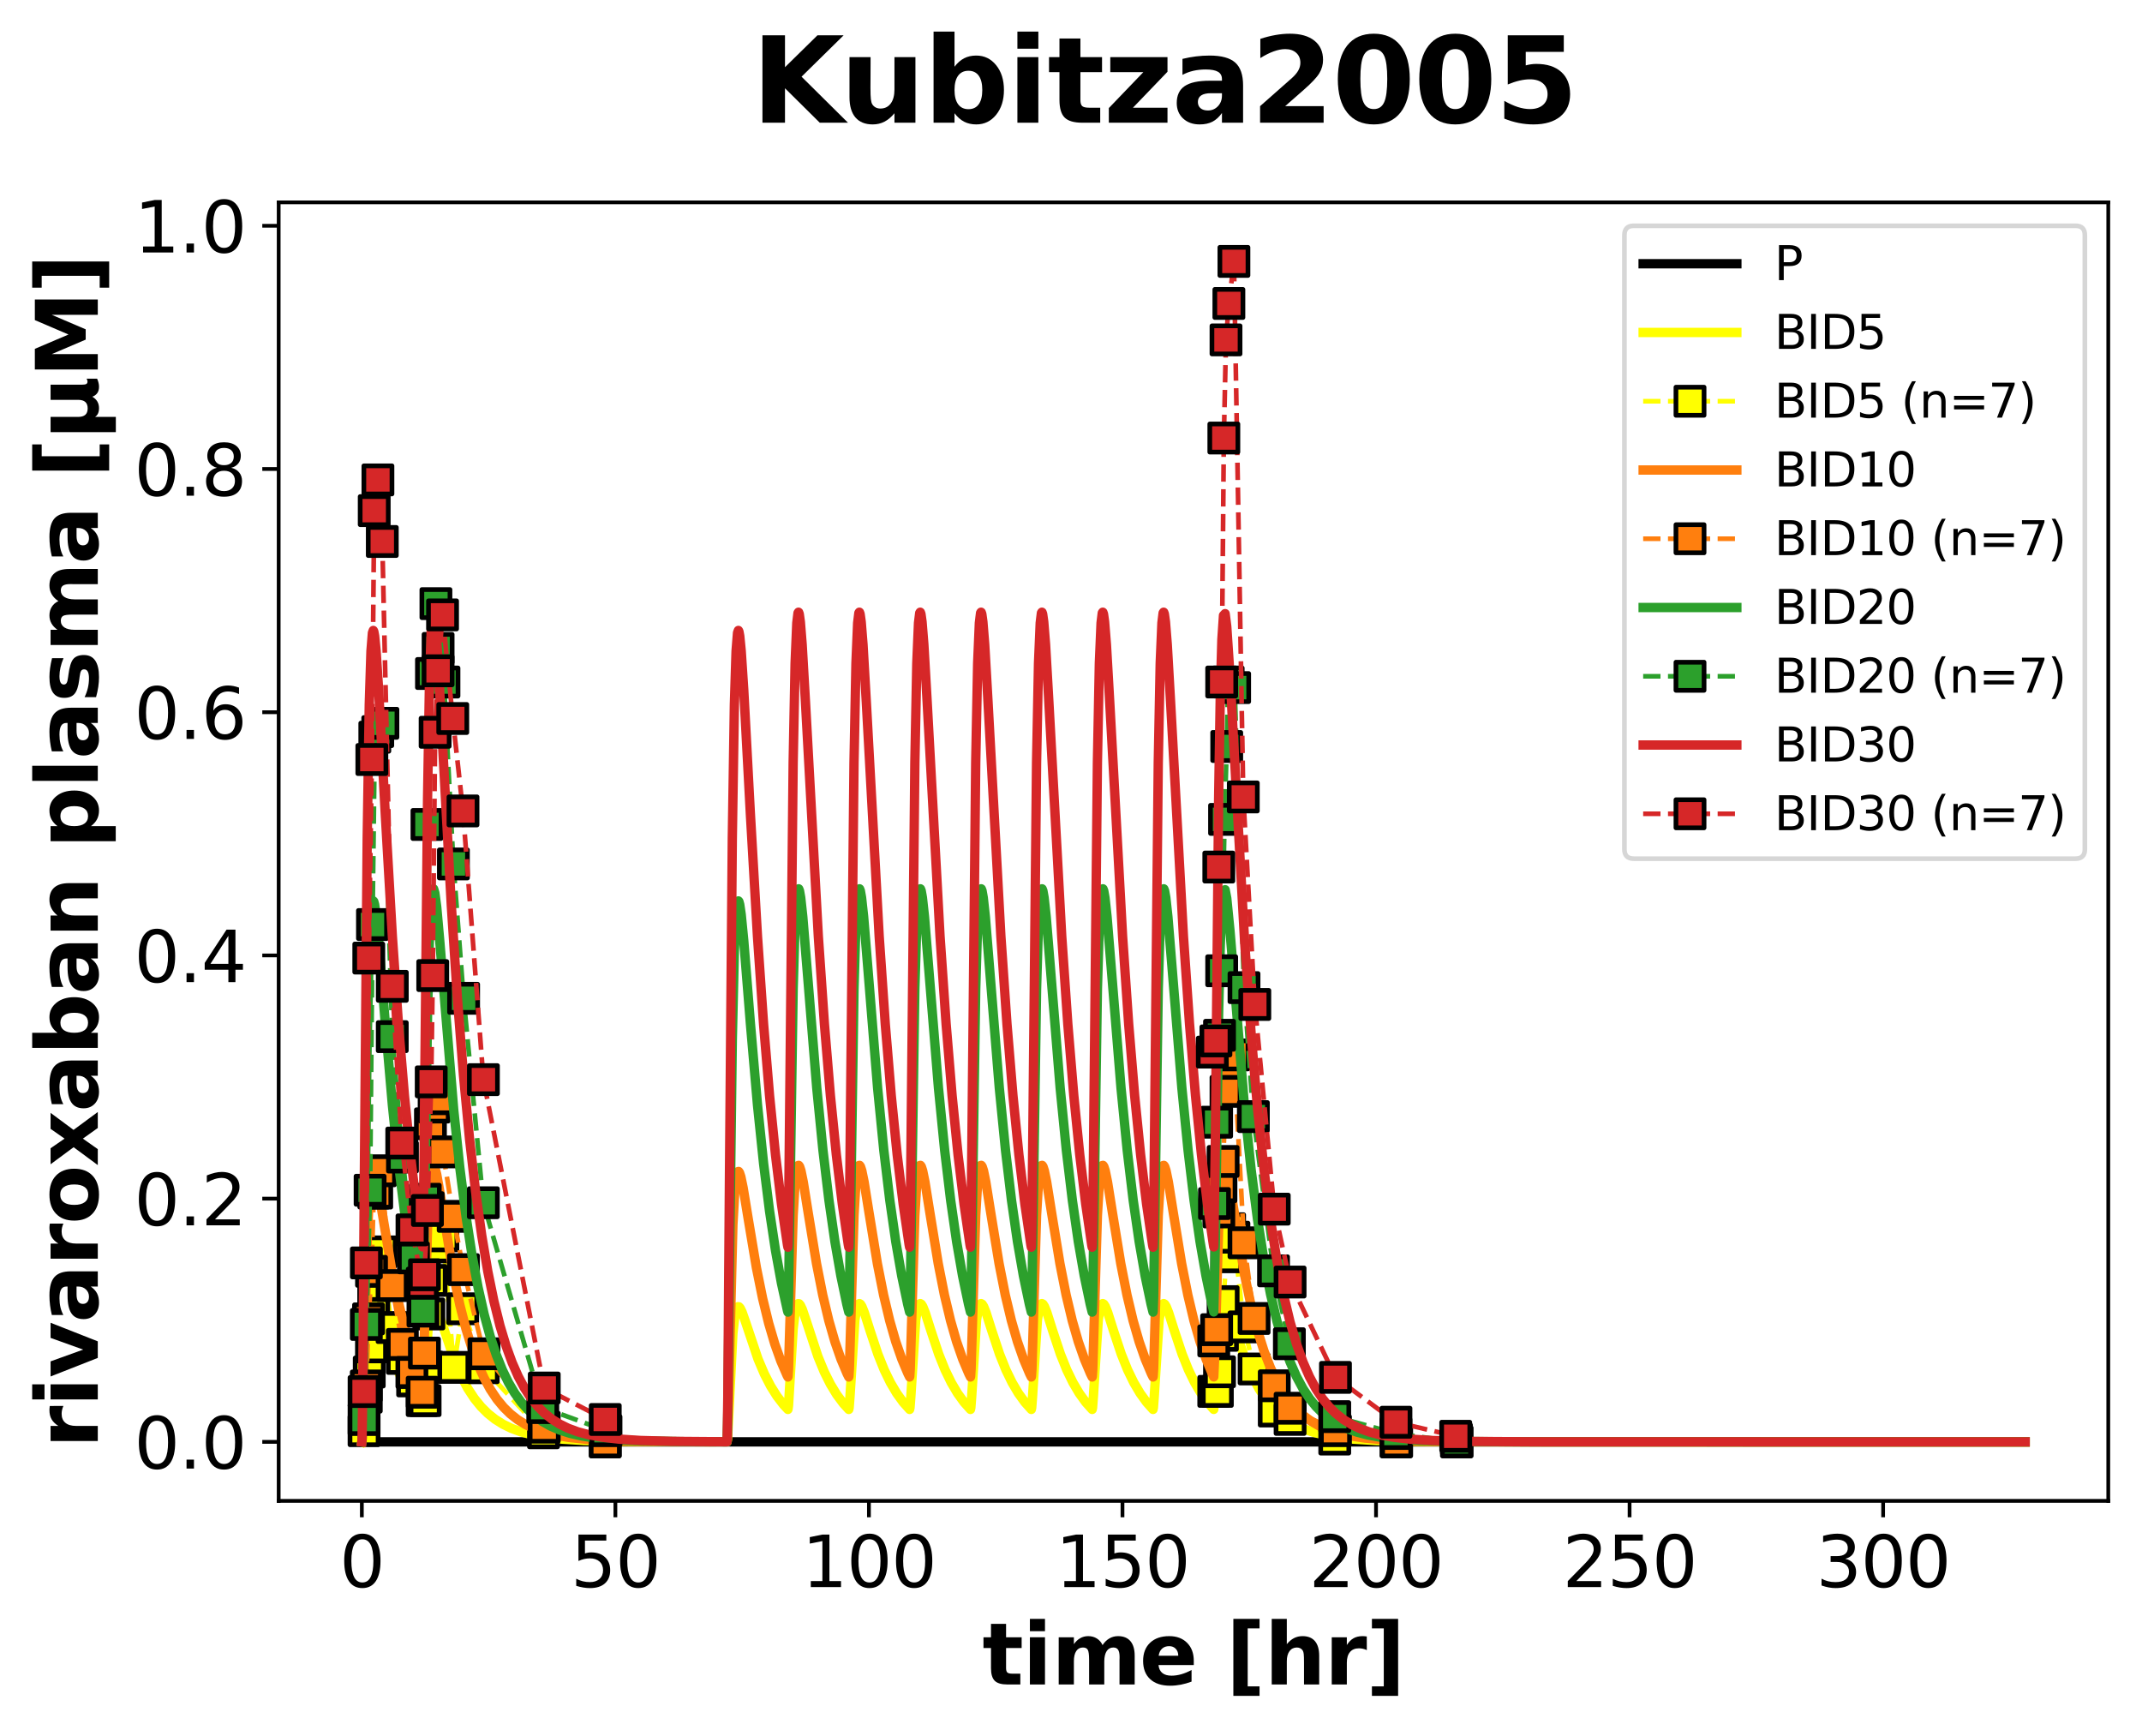 <?xml version="1.0" encoding="utf-8" standalone="no"?>
<!DOCTYPE svg PUBLIC "-//W3C//DTD SVG 1.1//EN"
  "http://www.w3.org/Graphics/SVG/1.1/DTD/svg11.dtd">
<svg xmlns:xlink="http://www.w3.org/1999/xlink" width="457.295pt" height="370.538pt" viewBox="0 0 457.295 370.538" xmlns="http://www.w3.org/2000/svg" version="1.1">
 <defs>
  <style type="text/css">*{stroke-linejoin: round; stroke-linecap: butt}</style>
 </defs>
 <g id="figure_1">
  <g id="patch_1">
   <path d="M 0 370.538 
L 457.295 370.538 
L 457.295 0 
L 0 0 
z
" style="fill: #ffffff"/>
  </g>
  <g id="axes_1">
   <g id="patch_2">
    <path d="M 59.495 320.4 
L 450.095 320.4 
L 450.095 43.2 
L 59.495 43.2 
z
" style="fill: #ffffff"/>
   </g>
   <g id="matplotlib.axis_1">
    <g id="xtick_1">
     <g id="line2d_1">
      <defs>
       <path id="mbac5ab56f1" d="M 0 0 
L 0 3.5 
" style="stroke: #000000; stroke-width: 0.8"/>
      </defs>
      <g>
       <use xlink:href="#mbac5ab56f1" x="77.25" y="320.4" style="stroke: #000000; stroke-width: 0.8"/>
      </g>
     </g>
     <g id="text_1">
      <!-- 0 -->
      <g transform="translate(72.478 338.798) scale(0.15 -0.15)">
       <defs>
        <path id="DejaVuSans-30" d="M 2034 4250 
Q 1547 4250 1301 3770 
Q 1056 3291 1056 2328 
Q 1056 1369 1301 889 
Q 1547 409 2034 409 
Q 2525 409 2770 889 
Q 3016 1369 3016 2328 
Q 3016 3291 2770 3770 
Q 2525 4250 2034 4250 
z
M 2034 4750 
Q 2819 4750 3233 4129 
Q 3647 3509 3647 2328 
Q 3647 1150 3233 529 
Q 2819 -91 2034 -91 
Q 1250 -91 836 529 
Q 422 1150 422 2328 
Q 422 3509 836 4129 
Q 1250 4750 2034 4750 
z
" transform="scale(0.016)"/>
       </defs>
       <use xlink:href="#DejaVuSans-30"/>
      </g>
     </g>
    </g>
    <g id="xtick_2">
     <g id="line2d_2">
      <g>
       <use xlink:href="#mbac5ab56f1" x="131.379" y="320.4" style="stroke: #000000; stroke-width: 0.8"/>
      </g>
     </g>
     <g id="text_2">
      <!-- 50 -->
      <g transform="translate(121.836 338.798) scale(0.15 -0.15)">
       <defs>
        <path id="DejaVuSans-35" d="M 691 4666 
L 3169 4666 
L 3169 4134 
L 1269 4134 
L 1269 2991 
Q 1406 3038 1543 3061 
Q 1681 3084 1819 3084 
Q 2600 3084 3056 2656 
Q 3513 2228 3513 1497 
Q 3513 744 3044 326 
Q 2575 -91 1722 -91 
Q 1428 -91 1123 -41 
Q 819 9 494 109 
L 494 744 
Q 775 591 1075 516 
Q 1375 441 1709 441 
Q 2250 441 2565 725 
Q 2881 1009 2881 1497 
Q 2881 1984 2565 2268 
Q 2250 2553 1709 2553 
Q 1456 2553 1204 2497 
Q 953 2441 691 2322 
L 691 4666 
z
" transform="scale(0.016)"/>
       </defs>
       <use xlink:href="#DejaVuSans-35"/>
       <use xlink:href="#DejaVuSans-30" x="63.623"/>
      </g>
     </g>
    </g>
    <g id="xtick_3">
     <g id="line2d_3">
      <g>
       <use xlink:href="#mbac5ab56f1" x="185.509" y="320.4" style="stroke: #000000; stroke-width: 0.8"/>
      </g>
     </g>
     <g id="text_3">
      <!-- 100 -->
      <g transform="translate(171.193 338.798) scale(0.15 -0.15)">
       <defs>
        <path id="DejaVuSans-31" d="M 794 531 
L 1825 531 
L 1825 4091 
L 703 3866 
L 703 4441 
L 1819 4666 
L 2450 4666 
L 2450 531 
L 3481 531 
L 3481 0 
L 794 0 
L 794 531 
z
" transform="scale(0.016)"/>
       </defs>
       <use xlink:href="#DejaVuSans-31"/>
       <use xlink:href="#DejaVuSans-30" x="63.623"/>
       <use xlink:href="#DejaVuSans-30" x="127.246"/>
      </g>
     </g>
    </g>
    <g id="xtick_4">
     <g id="line2d_4">
      <g>
       <use xlink:href="#mbac5ab56f1" x="239.639" y="320.4" style="stroke: #000000; stroke-width: 0.8"/>
      </g>
     </g>
     <g id="text_4">
      <!-- 150 -->
      <g transform="translate(225.323 338.798) scale(0.15 -0.15)">
       <use xlink:href="#DejaVuSans-31"/>
       <use xlink:href="#DejaVuSans-35" x="63.623"/>
       <use xlink:href="#DejaVuSans-30" x="127.246"/>
      </g>
     </g>
    </g>
    <g id="xtick_5">
     <g id="line2d_5">
      <g>
       <use xlink:href="#mbac5ab56f1" x="293.768" y="320.4" style="stroke: #000000; stroke-width: 0.8"/>
      </g>
     </g>
     <g id="text_5">
      <!-- 200 -->
      <g transform="translate(279.453 338.798) scale(0.15 -0.15)">
       <defs>
        <path id="DejaVuSans-32" d="M 1228 531 
L 3431 531 
L 3431 0 
L 469 0 
L 469 531 
Q 828 903 1448 1529 
Q 2069 2156 2228 2338 
Q 2531 2678 2651 2914 
Q 2772 3150 2772 3378 
Q 2772 3750 2511 3984 
Q 2250 4219 1831 4219 
Q 1534 4219 1204 4116 
Q 875 4013 500 3803 
L 500 4441 
Q 881 4594 1212 4672 
Q 1544 4750 1819 4750 
Q 2544 4750 2975 4387 
Q 3406 4025 3406 3419 
Q 3406 3131 3298 2873 
Q 3191 2616 2906 2266 
Q 2828 2175 2409 1742 
Q 1991 1309 1228 531 
z
" transform="scale(0.016)"/>
       </defs>
       <use xlink:href="#DejaVuSans-32"/>
       <use xlink:href="#DejaVuSans-30" x="63.623"/>
       <use xlink:href="#DejaVuSans-30" x="127.246"/>
      </g>
     </g>
    </g>
    <g id="xtick_6">
     <g id="line2d_6">
      <g>
       <use xlink:href="#mbac5ab56f1" x="347.898" y="320.4" style="stroke: #000000; stroke-width: 0.8"/>
      </g>
     </g>
     <g id="text_6">
      <!-- 250 -->
      <g transform="translate(333.582 338.798) scale(0.15 -0.15)">
       <use xlink:href="#DejaVuSans-32"/>
       <use xlink:href="#DejaVuSans-35" x="63.623"/>
       <use xlink:href="#DejaVuSans-30" x="127.246"/>
      </g>
     </g>
    </g>
    <g id="xtick_7">
     <g id="line2d_7">
      <g>
       <use xlink:href="#mbac5ab56f1" x="402.028" y="320.4" style="stroke: #000000; stroke-width: 0.8"/>
      </g>
     </g>
     <g id="text_7">
      <!-- 300 -->
      <g transform="translate(387.712 338.798) scale(0.15 -0.15)">
       <defs>
        <path id="DejaVuSans-33" d="M 2597 2516 
Q 3050 2419 3304 2112 
Q 3559 1806 3559 1356 
Q 3559 666 3084 287 
Q 2609 -91 1734 -91 
Q 1441 -91 1130 -33 
Q 819 25 488 141 
L 488 750 
Q 750 597 1062 519 
Q 1375 441 1716 441 
Q 2309 441 2620 675 
Q 2931 909 2931 1356 
Q 2931 1769 2642 2001 
Q 2353 2234 1838 2234 
L 1294 2234 
L 1294 2753 
L 1863 2753 
Q 2328 2753 2575 2939 
Q 2822 3125 2822 3475 
Q 2822 3834 2567 4026 
Q 2313 4219 1838 4219 
Q 1578 4219 1281 4162 
Q 984 4106 628 3988 
L 628 4550 
Q 988 4650 1302 4700 
Q 1616 4750 1894 4750 
Q 2613 4750 3031 4423 
Q 3450 4097 3450 3541 
Q 3450 3153 3228 2886 
Q 3006 2619 2597 2516 
z
" transform="scale(0.016)"/>
       </defs>
       <use xlink:href="#DejaVuSans-33"/>
       <use xlink:href="#DejaVuSans-30" x="63.623"/>
       <use xlink:href="#DejaVuSans-30" x="127.246"/>
      </g>
     </g>
    </g>
    <g id="text_8">
     <!-- time [hr] -->
     <g transform="translate(209.72 359.594) scale(0.18 -0.18)">
      <defs>
       <path id="DejaVuSans-Bold-74" d="M 1759 4494 
L 1759 3500 
L 2913 3500 
L 2913 2700 
L 1759 2700 
L 1759 1216 
Q 1759 972 1856 886 
Q 1953 800 2241 800 
L 2816 800 
L 2816 0 
L 1856 0 
Q 1194 0 917 276 
Q 641 553 641 1216 
L 641 2700 
L 84 2700 
L 84 3500 
L 641 3500 
L 641 4494 
L 1759 4494 
z
" transform="scale(0.016)"/>
       <path id="DejaVuSans-Bold-69" d="M 538 3500 
L 1656 3500 
L 1656 0 
L 538 0 
L 538 3500 
z
M 538 4863 
L 1656 4863 
L 1656 3950 
L 538 3950 
L 538 4863 
z
" transform="scale(0.016)"/>
       <path id="DejaVuSans-Bold-6d" d="M 3781 2919 
Q 3994 3244 4286 3414 
Q 4578 3584 4928 3584 
Q 5531 3584 5847 3212 
Q 6163 2841 6163 2131 
L 6163 0 
L 5038 0 
L 5038 1825 
Q 5041 1866 5042 1909 
Q 5044 1953 5044 2034 
Q 5044 2406 4934 2573 
Q 4825 2741 4581 2741 
Q 4263 2741 4089 2478 
Q 3916 2216 3909 1719 
L 3909 0 
L 2784 0 
L 2784 1825 
Q 2784 2406 2684 2573 
Q 2584 2741 2328 2741 
Q 2006 2741 1831 2477 
Q 1656 2213 1656 1722 
L 1656 0 
L 531 0 
L 531 3500 
L 1656 3500 
L 1656 2988 
Q 1863 3284 2130 3434 
Q 2397 3584 2719 3584 
Q 3081 3584 3359 3409 
Q 3638 3234 3781 2919 
z
" transform="scale(0.016)"/>
       <path id="DejaVuSans-Bold-65" d="M 4031 1759 
L 4031 1441 
L 1416 1441 
Q 1456 1047 1700 850 
Q 1944 653 2381 653 
Q 2734 653 3104 758 
Q 3475 863 3866 1075 
L 3866 213 
Q 3469 63 3072 -14 
Q 2675 -91 2278 -91 
Q 1328 -91 801 392 
Q 275 875 275 1747 
Q 275 2603 792 3093 
Q 1309 3584 2216 3584 
Q 3041 3584 3536 3087 
Q 4031 2591 4031 1759 
z
M 2881 2131 
Q 2881 2450 2695 2645 
Q 2509 2841 2209 2841 
Q 1884 2841 1681 2658 
Q 1478 2475 1428 2131 
L 2881 2131 
z
" transform="scale(0.016)"/>
       <path id="DejaVuSans-Bold-20" transform="scale(0.016)"/>
       <path id="DejaVuSans-Bold-5b" d="M 550 4863 
L 2491 4863 
L 2491 4159 
L 1613 4159 
L 1613 -141 
L 2491 -141 
L 2491 -844 
L 550 -844 
L 550 4863 
z
" transform="scale(0.016)"/>
       <path id="DejaVuSans-Bold-68" d="M 4056 2131 
L 4056 0 
L 2931 0 
L 2931 347 
L 2931 1625 
Q 2931 2084 2911 2256 
Q 2891 2428 2841 2509 
Q 2775 2619 2662 2680 
Q 2550 2741 2406 2741 
Q 2056 2741 1856 2470 
Q 1656 2200 1656 1722 
L 1656 0 
L 538 0 
L 538 4863 
L 1656 4863 
L 1656 2988 
Q 1909 3294 2193 3439 
Q 2478 3584 2822 3584 
Q 3428 3584 3742 3212 
Q 4056 2841 4056 2131 
z
" transform="scale(0.016)"/>
       <path id="DejaVuSans-Bold-72" d="M 3138 2547 
Q 2991 2616 2845 2648 
Q 2700 2681 2553 2681 
Q 2122 2681 1889 2404 
Q 1656 2128 1656 1613 
L 1656 0 
L 538 0 
L 538 3500 
L 1656 3500 
L 1656 2925 
Q 1872 3269 2151 3426 
Q 2431 3584 2822 3584 
Q 2878 3584 2943 3579 
Q 3009 3575 3134 3559 
L 3138 2547 
z
" transform="scale(0.016)"/>
       <path id="DejaVuSans-Bold-5d" d="M 2375 -844 
L 434 -844 
L 434 -141 
L 1313 -141 
L 1313 4159 
L 434 4159 
L 434 4863 
L 2375 4863 
L 2375 -844 
z
" transform="scale(0.016)"/>
      </defs>
      <use xlink:href="#DejaVuSans-Bold-74"/>
      <use xlink:href="#DejaVuSans-Bold-69" x="47.803"/>
      <use xlink:href="#DejaVuSans-Bold-6d" x="82.08"/>
      <use xlink:href="#DejaVuSans-Bold-65" x="186.279"/>
      <use xlink:href="#DejaVuSans-Bold-20" x="254.102"/>
      <use xlink:href="#DejaVuSans-Bold-5b" x="288.916"/>
      <use xlink:href="#DejaVuSans-Bold-68" x="334.619"/>
      <use xlink:href="#DejaVuSans-Bold-72" x="405.811"/>
      <use xlink:href="#DejaVuSans-Bold-5d" x="455.127"/>
     </g>
    </g>
   </g>
   <g id="matplotlib.axis_2">
    <g id="ytick_1">
     <g id="line2d_8">
      <defs>
       <path id="m5cd0225680" d="M 0 0 
L -3.5 0 
" style="stroke: #000000; stroke-width: 0.8"/>
      </defs>
      <g>
       <use xlink:href="#m5cd0225680" x="59.495" y="307.8" style="stroke: #000000; stroke-width: 0.8"/>
      </g>
     </g>
     <g id="text_9">
      <!-- 0.0 -->
      <g transform="translate(28.64 313.499) scale(0.15 -0.15)">
       <defs>
        <path id="DejaVuSans-2e" d="M 684 794 
L 1344 794 
L 1344 0 
L 684 0 
L 684 794 
z
" transform="scale(0.016)"/>
       </defs>
       <use xlink:href="#DejaVuSans-30"/>
       <use xlink:href="#DejaVuSans-2e" x="63.623"/>
       <use xlink:href="#DejaVuSans-30" x="95.41"/>
      </g>
     </g>
    </g>
    <g id="ytick_2">
     <g id="line2d_9">
      <g>
       <use xlink:href="#m5cd0225680" x="59.495" y="255.88" style="stroke: #000000; stroke-width: 0.8"/>
      </g>
     </g>
     <g id="text_10">
      <!-- 0.2 -->
      <g transform="translate(28.64 261.578) scale(0.15 -0.15)">
       <use xlink:href="#DejaVuSans-30"/>
       <use xlink:href="#DejaVuSans-2e" x="63.623"/>
       <use xlink:href="#DejaVuSans-32" x="95.41"/>
      </g>
     </g>
    </g>
    <g id="ytick_3">
     <g id="line2d_10">
      <g>
       <use xlink:href="#m5cd0225680" x="59.495" y="203.959" style="stroke: #000000; stroke-width: 0.8"/>
      </g>
     </g>
     <g id="text_11">
      <!-- 0.4 -->
      <g transform="translate(28.64 209.658) scale(0.15 -0.15)">
       <defs>
        <path id="DejaVuSans-34" d="M 2419 4116 
L 825 1625 
L 2419 1625 
L 2419 4116 
z
M 2253 4666 
L 3047 4666 
L 3047 1625 
L 3713 1625 
L 3713 1100 
L 3047 1100 
L 3047 0 
L 2419 0 
L 2419 1100 
L 313 1100 
L 313 1709 
L 2253 4666 
z
" transform="scale(0.016)"/>
       </defs>
       <use xlink:href="#DejaVuSans-30"/>
       <use xlink:href="#DejaVuSans-2e" x="63.623"/>
       <use xlink:href="#DejaVuSans-34" x="95.41"/>
      </g>
     </g>
    </g>
    <g id="ytick_4">
     <g id="line2d_11">
      <g>
       <use xlink:href="#m5cd0225680" x="59.495" y="152.039" style="stroke: #000000; stroke-width: 0.8"/>
      </g>
     </g>
     <g id="text_12">
      <!-- 0.6 -->
      <g transform="translate(28.64 157.737) scale(0.15 -0.15)">
       <defs>
        <path id="DejaVuSans-36" d="M 2113 2584 
Q 1688 2584 1439 2293 
Q 1191 2003 1191 1497 
Q 1191 994 1439 701 
Q 1688 409 2113 409 
Q 2538 409 2786 701 
Q 3034 994 3034 1497 
Q 3034 2003 2786 2293 
Q 2538 2584 2113 2584 
z
M 3366 4563 
L 3366 3988 
Q 3128 4100 2886 4159 
Q 2644 4219 2406 4219 
Q 1781 4219 1451 3797 
Q 1122 3375 1075 2522 
Q 1259 2794 1537 2939 
Q 1816 3084 2150 3084 
Q 2853 3084 3261 2657 
Q 3669 2231 3669 1497 
Q 3669 778 3244 343 
Q 2819 -91 2113 -91 
Q 1303 -91 875 529 
Q 447 1150 447 2328 
Q 447 3434 972 4092 
Q 1497 4750 2381 4750 
Q 2619 4750 2861 4703 
Q 3103 4656 3366 4563 
z
" transform="scale(0.016)"/>
       </defs>
       <use xlink:href="#DejaVuSans-30"/>
       <use xlink:href="#DejaVuSans-2e" x="63.623"/>
       <use xlink:href="#DejaVuSans-36" x="95.41"/>
      </g>
     </g>
    </g>
    <g id="ytick_5">
     <g id="line2d_12">
      <g>
       <use xlink:href="#m5cd0225680" x="59.495" y="100.118" style="stroke: #000000; stroke-width: 0.8"/>
      </g>
     </g>
     <g id="text_13">
      <!-- 0.8 -->
      <g transform="translate(28.64 105.817) scale(0.15 -0.15)">
       <defs>
        <path id="DejaVuSans-38" d="M 2034 2216 
Q 1584 2216 1326 1975 
Q 1069 1734 1069 1313 
Q 1069 891 1326 650 
Q 1584 409 2034 409 
Q 2484 409 2743 651 
Q 3003 894 3003 1313 
Q 3003 1734 2745 1975 
Q 2488 2216 2034 2216 
z
M 1403 2484 
Q 997 2584 770 2862 
Q 544 3141 544 3541 
Q 544 4100 942 4425 
Q 1341 4750 2034 4750 
Q 2731 4750 3128 4425 
Q 3525 4100 3525 3541 
Q 3525 3141 3298 2862 
Q 3072 2584 2669 2484 
Q 3125 2378 3379 2068 
Q 3634 1759 3634 1313 
Q 3634 634 3220 271 
Q 2806 -91 2034 -91 
Q 1263 -91 848 271 
Q 434 634 434 1313 
Q 434 1759 690 2068 
Q 947 2378 1403 2484 
z
M 1172 3481 
Q 1172 3119 1398 2916 
Q 1625 2713 2034 2713 
Q 2441 2713 2670 2916 
Q 2900 3119 2900 3481 
Q 2900 3844 2670 4047 
Q 2441 4250 2034 4250 
Q 1625 4250 1398 4047 
Q 1172 3844 1172 3481 
z
" transform="scale(0.016)"/>
       </defs>
       <use xlink:href="#DejaVuSans-30"/>
       <use xlink:href="#DejaVuSans-2e" x="63.623"/>
       <use xlink:href="#DejaVuSans-38" x="95.41"/>
      </g>
     </g>
    </g>
    <g id="ytick_6">
     <g id="line2d_13">
      <g>
       <use xlink:href="#m5cd0225680" x="59.495" y="48.198" style="stroke: #000000; stroke-width: 0.8"/>
      </g>
     </g>
     <g id="text_14">
      <!-- 1.0 -->
      <g transform="translate(28.64 53.897) scale(0.15 -0.15)">
       <use xlink:href="#DejaVuSans-31"/>
       <use xlink:href="#DejaVuSans-2e" x="63.623"/>
       <use xlink:href="#DejaVuSans-30" x="95.41"/>
      </g>
     </g>
    </g>
    <g id="text_15">
     <!-- rivaroxaban plasma [µM] -->
     <g transform="translate(20.877 309.167) rotate(-90) scale(0.18 -0.18)">
      <defs>
       <path id="DejaVuSans-Bold-76" d="M 97 3500 
L 1216 3500 
L 2088 1081 
L 2956 3500 
L 4078 3500 
L 2700 0 
L 1472 0 
L 97 3500 
z
" transform="scale(0.016)"/>
       <path id="DejaVuSans-Bold-61" d="M 2106 1575 
Q 1756 1575 1579 1456 
Q 1403 1338 1403 1106 
Q 1403 894 1545 773 
Q 1688 653 1941 653 
Q 2256 653 2472 879 
Q 2688 1106 2688 1447 
L 2688 1575 
L 2106 1575 
z
M 3816 1997 
L 3816 0 
L 2688 0 
L 2688 519 
Q 2463 200 2181 54 
Q 1900 -91 1497 -91 
Q 953 -91 614 226 
Q 275 544 275 1050 
Q 275 1666 698 1953 
Q 1122 2241 2028 2241 
L 2688 2241 
L 2688 2328 
Q 2688 2594 2478 2717 
Q 2269 2841 1825 2841 
Q 1466 2841 1156 2769 
Q 847 2697 581 2553 
L 581 3406 
Q 941 3494 1303 3539 
Q 1666 3584 2028 3584 
Q 2975 3584 3395 3211 
Q 3816 2838 3816 1997 
z
" transform="scale(0.016)"/>
       <path id="DejaVuSans-Bold-6f" d="M 2203 2784 
Q 1831 2784 1636 2517 
Q 1441 2250 1441 1747 
Q 1441 1244 1636 976 
Q 1831 709 2203 709 
Q 2569 709 2762 976 
Q 2956 1244 2956 1747 
Q 2956 2250 2762 2517 
Q 2569 2784 2203 2784 
z
M 2203 3584 
Q 3106 3584 3614 3096 
Q 4122 2609 4122 1747 
Q 4122 884 3614 396 
Q 3106 -91 2203 -91 
Q 1297 -91 786 396 
Q 275 884 275 1747 
Q 275 2609 786 3096 
Q 1297 3584 2203 3584 
z
" transform="scale(0.016)"/>
       <path id="DejaVuSans-Bold-78" d="M 1422 1791 
L 159 3500 
L 1344 3500 
L 2059 2463 
L 2784 3500 
L 3969 3500 
L 2706 1797 
L 4031 0 
L 2847 0 
L 2059 1106 
L 1281 0 
L 97 0 
L 1422 1791 
z
" transform="scale(0.016)"/>
       <path id="DejaVuSans-Bold-62" d="M 2400 722 
Q 2759 722 2948 984 
Q 3138 1247 3138 1747 
Q 3138 2247 2948 2509 
Q 2759 2772 2400 2772 
Q 2041 2772 1848 2508 
Q 1656 2244 1656 1747 
Q 1656 1250 1848 986 
Q 2041 722 2400 722 
z
M 1656 2988 
Q 1888 3294 2169 3439 
Q 2450 3584 2816 3584 
Q 3463 3584 3878 3070 
Q 4294 2556 4294 1747 
Q 4294 938 3878 423 
Q 3463 -91 2816 -91 
Q 2450 -91 2169 54 
Q 1888 200 1656 506 
L 1656 0 
L 538 0 
L 538 4863 
L 1656 4863 
L 1656 2988 
z
" transform="scale(0.016)"/>
       <path id="DejaVuSans-Bold-6e" d="M 4056 2131 
L 4056 0 
L 2931 0 
L 2931 347 
L 2931 1631 
Q 2931 2084 2911 2256 
Q 2891 2428 2841 2509 
Q 2775 2619 2662 2680 
Q 2550 2741 2406 2741 
Q 2056 2741 1856 2470 
Q 1656 2200 1656 1722 
L 1656 0 
L 538 0 
L 538 3500 
L 1656 3500 
L 1656 2988 
Q 1909 3294 2193 3439 
Q 2478 3584 2822 3584 
Q 3428 3584 3742 3212 
Q 4056 2841 4056 2131 
z
" transform="scale(0.016)"/>
       <path id="DejaVuSans-Bold-70" d="M 1656 506 
L 1656 -1331 
L 538 -1331 
L 538 3500 
L 1656 3500 
L 1656 2988 
Q 1888 3294 2169 3439 
Q 2450 3584 2816 3584 
Q 3463 3584 3878 3070 
Q 4294 2556 4294 1747 
Q 4294 938 3878 423 
Q 3463 -91 2816 -91 
Q 2450 -91 2169 54 
Q 1888 200 1656 506 
z
M 2400 2772 
Q 2041 2772 1848 2508 
Q 1656 2244 1656 1747 
Q 1656 1250 1848 986 
Q 2041 722 2400 722 
Q 2759 722 2948 984 
Q 3138 1247 3138 1747 
Q 3138 2247 2948 2509 
Q 2759 2772 2400 2772 
z
" transform="scale(0.016)"/>
       <path id="DejaVuSans-Bold-6c" d="M 538 4863 
L 1656 4863 
L 1656 0 
L 538 0 
L 538 4863 
z
" transform="scale(0.016)"/>
       <path id="DejaVuSans-Bold-73" d="M 3272 3391 
L 3272 2541 
Q 2913 2691 2578 2766 
Q 2244 2841 1947 2841 
Q 1628 2841 1473 2761 
Q 1319 2681 1319 2516 
Q 1319 2381 1436 2309 
Q 1553 2238 1856 2203 
L 2053 2175 
Q 2913 2066 3209 1816 
Q 3506 1566 3506 1031 
Q 3506 472 3093 190 
Q 2681 -91 1863 -91 
Q 1516 -91 1145 -36 
Q 775 19 384 128 
L 384 978 
Q 719 816 1070 734 
Q 1422 653 1784 653 
Q 2113 653 2278 743 
Q 2444 834 2444 1013 
Q 2444 1163 2330 1236 
Q 2216 1309 1875 1350 
L 1678 1375 
Q 931 1469 631 1722 
Q 331 1975 331 2491 
Q 331 3047 712 3315 
Q 1094 3584 1881 3584 
Q 2191 3584 2531 3537 
Q 2872 3491 3272 3391 
z
" transform="scale(0.016)"/>
       <path id="DejaVuSans-Bold-b5" d="M 544 -1338 
L 544 3500 
L 1672 3500 
L 1672 1466 
Q 1672 1103 1828 926 
Q 1984 750 2303 750 
Q 2625 750 2781 926 
Q 2938 1103 2938 1466 
L 2938 3500 
L 4063 3500 
L 4063 1159 
Q 4063 938 4114 850 
Q 4166 763 4288 763 
Q 4344 763 4395 778 
Q 4447 794 4506 831 
L 4506 50 
Q 4341 -22 4195 -56 
Q 4050 -91 3909 -91 
Q 3631 -91 3454 26 
Q 3278 144 3169 403 
Q 3022 156 2811 32 
Q 2600 -91 2322 -91 
Q 2091 -91 1928 -17 
Q 1766 56 1672 206 
L 1672 -1338 
L 544 -1338 
z
" transform="scale(0.016)"/>
       <path id="DejaVuSans-Bold-4d" d="M 588 4666 
L 2119 4666 
L 3181 2169 
L 4250 4666 
L 5778 4666 
L 5778 0 
L 4641 0 
L 4641 3413 
L 3566 897 
L 2803 897 
L 1728 3413 
L 1728 0 
L 588 0 
L 588 4666 
z
" transform="scale(0.016)"/>
      </defs>
      <use xlink:href="#DejaVuSans-Bold-72"/>
      <use xlink:href="#DejaVuSans-Bold-69" x="49.316"/>
      <use xlink:href="#DejaVuSans-Bold-76" x="83.594"/>
      <use xlink:href="#DejaVuSans-Bold-61" x="148.779"/>
      <use xlink:href="#DejaVuSans-Bold-72" x="216.26"/>
      <use xlink:href="#DejaVuSans-Bold-6f" x="265.576"/>
      <use xlink:href="#DejaVuSans-Bold-78" x="334.277"/>
      <use xlink:href="#DejaVuSans-Bold-61" x="398.779"/>
      <use xlink:href="#DejaVuSans-Bold-62" x="466.26"/>
      <use xlink:href="#DejaVuSans-Bold-61" x="537.842"/>
      <use xlink:href="#DejaVuSans-Bold-6e" x="605.322"/>
      <use xlink:href="#DejaVuSans-Bold-20" x="676.514"/>
      <use xlink:href="#DejaVuSans-Bold-70" x="711.328"/>
      <use xlink:href="#DejaVuSans-Bold-6c" x="782.91"/>
      <use xlink:href="#DejaVuSans-Bold-61" x="817.188"/>
      <use xlink:href="#DejaVuSans-Bold-73" x="884.668"/>
      <use xlink:href="#DejaVuSans-Bold-6d" x="944.189"/>
      <use xlink:href="#DejaVuSans-Bold-61" x="1048.389"/>
      <use xlink:href="#DejaVuSans-Bold-20" x="1115.869"/>
      <use xlink:href="#DejaVuSans-Bold-5b" x="1150.684"/>
      <use xlink:href="#DejaVuSans-Bold-b5" x="1196.387"/>
      <use xlink:href="#DejaVuSans-Bold-4d" x="1269.971"/>
      <use xlink:href="#DejaVuSans-Bold-5d" x="1369.482"/>
     </g>
    </g>
   </g>
   <g id="line2d_14">
    <path d="M 77.25 307.8 
L 432.34 307.8 
L 432.34 307.8 
" clip-path="url(#p64488f800b)" style="fill: none; stroke: #000000; stroke-width: 2; stroke-linecap: square"/>
   </g>
   <g id="line2d_15">
    <path d="M 77.25 307.8 
L 77.302 307.688 
L 77.431 306.23 
L 77.795 298.189 
L 78.393 286.34 
L 78.834 281.58 
L 79.198 279.666 
L 79.51 279.013 
L 79.744 278.941 
L 79.978 279.125 
L 80.341 279.765 
L 80.965 281.424 
L 84.499 291.641 
L 85.85 294.552 
L 87.201 296.944 
L 88.578 298.938 
L 90.007 300.622 
L 90.241 300.865 
L 90.241 300.865 
L 90.371 300.301 
L 90.76 293.713 
L 91.41 283.348 
L 91.8 280.099 
L 92.189 278.607 
L 92.449 278.296 
L 92.709 278.367 
L 93.099 278.958 
L 93.748 280.66 
L 97.256 291.076 
L 98.555 293.983 
L 99.854 296.389 
L 101.283 298.557 
L 102.712 300.313 
L 104.141 301.735 
L 105.7 302.98 
L 107.389 304.043 
L 109.208 304.926 
L 111.286 305.685 
L 113.625 306.302 
L 116.483 306.817 
L 119.99 307.214 
L 124.667 307.506 
L 131.552 307.693 
L 144.414 307.784 
L 155.222 307.776 
L 155.3 307.28 
L 155.508 303.697 
L 156.469 284.606 
L 156.885 280.878 
L 157.249 279.364 
L 157.535 278.955 
L 157.743 278.962 
L 158.002 279.231 
L 158.418 280.067 
L 159.146 282.137 
L 161.822 290.097 
L 163.173 293.279 
L 164.524 295.899 
L 165.875 298.048 
L 167.278 299.87 
L 168.213 300.874 
L 168.239 300.822 
L 168.343 300.026 
L 168.629 295.239 
L 169.331 283.641 
L 169.746 280.099 
L 170.11 278.664 
L 170.396 278.296 
L 170.604 278.328 
L 170.864 278.624 
L 171.279 279.498 
L 172.033 281.71 
L 174.605 289.548 
L 175.956 292.828 
L 177.281 295.481 
L 178.632 297.706 
L 180.035 299.592 
L 181.205 300.874 
L 181.283 300.53 
L 181.464 298.132 
L 182.504 281.798 
L 182.893 279.326 
L 183.231 278.428 
L 183.465 278.283 
L 183.699 278.416 
L 184.011 278.905 
L 184.53 280.202 
L 185.725 283.979 
L 187.414 289.058 
L 188.765 292.422 
L 190.091 295.147 
L 191.442 297.431 
L 192.819 299.336 
L 194.196 300.874 
L 194.274 300.53 
L 194.456 298.132 
L 195.495 281.798 
L 195.885 279.326 
L 196.222 278.428 
L 196.456 278.283 
L 196.69 278.416 
L 197.002 278.905 
L 197.521 280.202 
L 198.717 283.979 
L 200.405 289.058 
L 201.757 292.422 
L 203.082 295.147 
L 204.433 297.431 
L 205.81 299.336 
L 207.187 300.874 
L 207.265 300.53 
L 207.447 298.132 
L 208.486 281.798 
L 208.876 279.326 
L 209.213 278.428 
L 209.447 278.283 
L 209.681 278.416 
L 209.993 278.905 
L 210.513 280.202 
L 211.708 283.979 
L 213.397 289.058 
L 214.748 292.422 
L 216.073 295.147 
L 217.424 297.431 
L 218.801 299.336 
L 220.178 300.874 
L 220.256 300.53 
L 220.438 298.132 
L 221.477 281.798 
L 221.867 279.326 
L 222.205 278.428 
L 222.438 278.283 
L 222.672 278.416 
L 222.984 278.905 
L 223.504 280.202 
L 224.699 283.979 
L 226.388 289.058 
L 227.739 292.422 
L 229.064 295.147 
L 230.415 297.431 
L 231.792 299.336 
L 233.169 300.874 
L 233.247 300.53 
L 233.429 298.132 
L 234.468 281.798 
L 234.858 279.326 
L 235.196 278.428 
L 235.43 278.283 
L 235.663 278.416 
L 235.975 278.905 
L 236.495 280.202 
L 237.69 283.979 
L 239.379 289.058 
L 240.73 292.422 
L 242.055 295.147 
L 243.406 297.431 
L 244.783 299.336 
L 246.16 300.874 
L 246.238 300.53 
L 246.42 298.132 
L 247.459 281.798 
L 247.849 279.326 
L 248.187 278.428 
L 248.421 278.283 
L 248.655 278.416 
L 248.966 278.905 
L 249.486 280.202 
L 250.681 283.979 
L 252.37 289.058 
L 253.721 292.422 
L 255.046 295.147 
L 256.397 297.431 
L 257.774 299.336 
L 259.125 300.865 
L 259.125 300.865 
L 259.472 297.054 
L 260.165 284.922 
L 260.511 281.289 
L 260.858 279.256 
L 261.204 278.396 
L 261.55 278.333 
L 261.897 278.788 
L 262.59 280.531 
L 266.054 290.862 
L 267.44 293.983 
L 268.825 296.534 
L 270.211 298.616 
L 271.597 300.313 
L 272.983 301.696 
L 274.715 303.072 
L 276.447 304.137 
L 278.179 304.963 
L 280.258 305.712 
L 282.683 306.339 
L 285.454 306.829 
L 288.918 307.218 
L 293.768 307.515 
L 301.043 307.703 
L 314.901 307.787 
L 382.801 307.8 
L 432.34 307.8 
L 432.34 307.8 
" clip-path="url(#p64488f800b)" style="fill: none; stroke: #ffff00; stroke-width: 2; stroke-linecap: square"/>
   </g>
   <g id="line2d_16">
    <path d="M 77.722 305.417 
L 78.198 298.258 
L 78.829 292.891 
L 79.304 287.523 
L 79.781 277.975 
L 80.411 274.4 
L 81.358 267.246 
L 83.702 283.394 
L 85.896 289.987 
L 88.091 294.789 
L 90.129 298.992 
L 90.757 298.999 
L 91.232 291.84 
L 91.554 280.499 
L 92.03 273.339 
L 92.819 266.184 
L 93.45 262.011 
L 94.548 263.815 
L 96.884 291.905 
L 98.776 279.388 
L 103.164 291.977 
L 116.028 305.857 
L 129.214 307.8 
M 259.125 297.026 
L 259.894 297.026 
L 260.355 292.836 
L 260.97 285.054 
L 261.124 277.871 
L 261.893 268.294 
L 262.508 262.308 
L 263.43 264.104 
L 265.583 283.258 
L 267.735 292.237 
L 272.04 301.216 
L 275.422 303.011 
L 284.954 307.201 
L 298.022 307.8 
L 311.09 307.8 
" clip-path="url(#p64488f800b)" style="fill: none; stroke-dasharray: 3.7,1.6; stroke-dashoffset: 0; stroke: #ffff00"/>
    <defs>
     <path id="m0315851519" d="M -3 3 
L 3 3 
L 3 -3 
L -3 -3 
z
" style="stroke: #000000; stroke-linejoin: miter"/>
    </defs>
    <g clip-path="url(#p64488f800b)">
     <use xlink:href="#m0315851519" x="77.722" y="305.417" style="fill: #ffff00; stroke: #000000; stroke-linejoin: miter"/>
     <use xlink:href="#m0315851519" x="78.198" y="298.258" style="fill: #ffff00; stroke: #000000; stroke-linejoin: miter"/>
     <use xlink:href="#m0315851519" x="78.829" y="292.891" style="fill: #ffff00; stroke: #000000; stroke-linejoin: miter"/>
     <use xlink:href="#m0315851519" x="79.304" y="287.523" style="fill: #ffff00; stroke: #000000; stroke-linejoin: miter"/>
     <use xlink:href="#m0315851519" x="79.781" y="277.975" style="fill: #ffff00; stroke: #000000; stroke-linejoin: miter"/>
     <use xlink:href="#m0315851519" x="80.411" y="274.4" style="fill: #ffff00; stroke: #000000; stroke-linejoin: miter"/>
     <use xlink:href="#m0315851519" x="81.358" y="267.246" style="fill: #ffff00; stroke: #000000; stroke-linejoin: miter"/>
     <use xlink:href="#m0315851519" x="83.702" y="283.394" style="fill: #ffff00; stroke: #000000; stroke-linejoin: miter"/>
     <use xlink:href="#m0315851519" x="85.896" y="289.987" style="fill: #ffff00; stroke: #000000; stroke-linejoin: miter"/>
     <use xlink:href="#m0315851519" x="88.091" y="294.789" style="fill: #ffff00; stroke: #000000; stroke-linejoin: miter"/>
     <use xlink:href="#m0315851519" x="90.129" y="298.992" style="fill: #ffff00; stroke: #000000; stroke-linejoin: miter"/>
     <use xlink:href="#m0315851519" x="90.757" y="298.999" style="fill: #ffff00; stroke: #000000; stroke-linejoin: miter"/>
     <use xlink:href="#m0315851519" x="91.232" y="291.84" style="fill: #ffff00; stroke: #000000; stroke-linejoin: miter"/>
     <use xlink:href="#m0315851519" x="91.554" y="280.499" style="fill: #ffff00; stroke: #000000; stroke-linejoin: miter"/>
     <use xlink:href="#m0315851519" x="92.03" y="273.339" style="fill: #ffff00; stroke: #000000; stroke-linejoin: miter"/>
     <use xlink:href="#m0315851519" x="92.819" y="266.184" style="fill: #ffff00; stroke: #000000; stroke-linejoin: miter"/>
     <use xlink:href="#m0315851519" x="93.45" y="262.011" style="fill: #ffff00; stroke: #000000; stroke-linejoin: miter"/>
     <use xlink:href="#m0315851519" x="94.548" y="263.815" style="fill: #ffff00; stroke: #000000; stroke-linejoin: miter"/>
     <use xlink:href="#m0315851519" x="96.884" y="291.905" style="fill: #ffff00; stroke: #000000; stroke-linejoin: miter"/>
     <use xlink:href="#m0315851519" x="98.776" y="279.388" style="fill: #ffff00; stroke: #000000; stroke-linejoin: miter"/>
     <use xlink:href="#m0315851519" x="103.164" y="291.977" style="fill: #ffff00; stroke: #000000; stroke-linejoin: miter"/>
     <use xlink:href="#m0315851519" x="116.028" y="305.857" style="fill: #ffff00; stroke: #000000; stroke-linejoin: miter"/>
     <use xlink:href="#m0315851519" x="129.214" y="307.8" style="fill: #ffff00; stroke: #000000; stroke-linejoin: miter"/>
     <use xlink:href="#m0315851519" x="259.125" y="297.026" style="fill: #ffff00; stroke: #000000; stroke-linejoin: miter"/>
     <use xlink:href="#m0315851519" x="259.894" y="297.026" style="fill: #ffff00; stroke: #000000; stroke-linejoin: miter"/>
     <use xlink:href="#m0315851519" x="260.355" y="292.836" style="fill: #ffff00; stroke: #000000; stroke-linejoin: miter"/>
     <use xlink:href="#m0315851519" x="260.97" y="285.054" style="fill: #ffff00; stroke: #000000; stroke-linejoin: miter"/>
     <use xlink:href="#m0315851519" x="261.124" y="277.871" style="fill: #ffff00; stroke: #000000; stroke-linejoin: miter"/>
     <use xlink:href="#m0315851519" x="261.893" y="268.294" style="fill: #ffff00; stroke: #000000; stroke-linejoin: miter"/>
     <use xlink:href="#m0315851519" x="262.508" y="262.308" style="fill: #ffff00; stroke: #000000; stroke-linejoin: miter"/>
     <use xlink:href="#m0315851519" x="263.43" y="264.104" style="fill: #ffff00; stroke: #000000; stroke-linejoin: miter"/>
     <use xlink:href="#m0315851519" x="265.583" y="283.258" style="fill: #ffff00; stroke: #000000; stroke-linejoin: miter"/>
     <use xlink:href="#m0315851519" x="267.735" y="292.237" style="fill: #ffff00; stroke: #000000; stroke-linejoin: miter"/>
     <use xlink:href="#m0315851519" x="272.04" y="301.216" style="fill: #ffff00; stroke: #000000; stroke-linejoin: miter"/>
     <use xlink:href="#m0315851519" x="275.422" y="303.011" style="fill: #ffff00; stroke: #000000; stroke-linejoin: miter"/>
     <use xlink:href="#m0315851519" x="284.954" y="307.201" style="fill: #ffff00; stroke: #000000; stroke-linejoin: miter"/>
     <use xlink:href="#m0315851519" x="298.022" y="307.8" style="fill: #ffff00; stroke: #000000; stroke-linejoin: miter"/>
     <use xlink:href="#m0315851519" x="311.09" y="307.8" style="fill: #ffff00; stroke: #000000; stroke-linejoin: miter"/>
    </g>
   </g>
   <g id="line2d_17">
    <path d="M 77.25 307.8 
L 77.302 307.576 
L 77.431 304.66 
L 77.795 288.578 
L 78.393 264.88 
L 78.834 255.36 
L 79.198 251.532 
L 79.51 250.226 
L 79.718 250.069 
L 79.874 250.232 
L 80.134 250.912 
L 80.575 252.858 
L 81.407 257.775 
L 83.615 271.028 
L 84.94 277.512 
L 86.239 282.783 
L 87.539 287.142 
L 88.838 290.742 
L 90.163 293.769 
L 90.241 293.93 
L 90.241 293.93 
L 90.371 292.802 
L 90.76 279.627 
L 91.28 262.045 
L 91.67 254.112 
L 92.059 250.094 
L 92.319 248.991 
L 92.579 248.782 
L 92.839 249.22 
L 93.229 250.69 
L 93.878 254.313 
L 96.866 272.387 
L 98.165 278.534 
L 99.464 283.63 
L 100.763 287.842 
L 102.063 291.32 
L 103.362 294.193 
L 104.661 296.565 
L 106.09 298.699 
L 107.519 300.428 
L 108.948 301.828 
L 110.507 303.055 
L 112.196 304.101 
L 114.014 304.971 
L 116.093 305.717 
L 118.561 306.353 
L 121.419 306.85 
L 125.057 307.245 
L 129.864 307.527 
L 137.139 307.706 
L 151.169 307.788 
L 155.222 307.752 
L 155.3 306.76 
L 155.508 299.595 
L 156.469 261.411 
L 156.885 253.955 
L 157.249 250.928 
L 157.535 250.11 
L 157.691 250.08 
L 157.873 250.331 
L 158.158 251.195 
L 158.652 253.553 
L 159.691 259.919 
L 161.484 270.609 
L 162.809 277.163 
L 164.108 282.494 
L 165.407 286.903 
L 166.706 290.545 
L 168.032 293.607 
L 168.213 293.948 
L 168.239 293.844 
L 168.343 292.251 
L 168.629 282.679 
L 169.331 259.483 
L 169.746 252.398 
L 170.11 249.528 
L 170.37 248.816 
L 170.526 248.782 
L 170.708 249.033 
L 170.994 249.908 
L 171.487 252.309 
L 172.526 258.811 
L 174.319 269.745 
L 175.644 276.451 
L 176.943 281.906 
L 178.243 286.417 
L 179.542 290.144 
L 180.841 293.222 
L 181.205 293.948 
L 181.231 293.844 
L 181.334 292.251 
L 181.62 282.679 
L 182.322 259.483 
L 182.738 252.398 
L 183.101 249.528 
L 183.361 248.816 
L 183.517 248.782 
L 183.699 249.033 
L 183.985 249.908 
L 184.478 252.309 
L 185.518 258.811 
L 187.31 269.745 
L 188.636 276.451 
L 189.935 281.906 
L 191.234 286.417 
L 192.533 290.144 
L 193.832 293.222 
L 194.196 293.948 
L 194.222 293.844 
L 194.326 292.251 
L 194.611 282.679 
L 195.313 259.483 
L 195.729 252.398 
L 196.092 249.528 
L 196.352 248.816 
L 196.508 248.782 
L 196.69 249.033 
L 196.976 249.908 
L 197.469 252.309 
L 198.509 258.811 
L 200.302 269.745 
L 201.627 276.451 
L 202.926 281.906 
L 204.225 286.417 
L 205.524 290.144 
L 206.823 293.222 
L 207.187 293.948 
L 207.213 293.844 
L 207.317 292.251 
L 207.603 282.679 
L 208.304 259.483 
L 208.72 252.398 
L 209.084 249.528 
L 209.343 248.816 
L 209.499 248.782 
L 209.681 249.033 
L 209.967 249.908 
L 210.461 252.309 
L 211.5 258.811 
L 213.293 269.745 
L 214.618 276.451 
L 215.917 281.906 
L 217.216 286.417 
L 218.515 290.144 
L 219.814 293.222 
L 220.178 293.948 
L 220.204 293.844 
L 220.308 292.251 
L 220.594 282.679 
L 221.295 259.483 
L 221.711 252.398 
L 222.075 249.528 
L 222.334 248.816 
L 222.49 248.782 
L 222.672 249.033 
L 222.958 249.908 
L 223.452 252.309 
L 224.491 258.811 
L 226.284 269.745 
L 227.609 276.451 
L 228.908 281.906 
L 230.207 286.417 
L 231.506 290.144 
L 232.805 293.222 
L 233.169 293.948 
L 233.195 293.844 
L 233.299 292.251 
L 233.585 282.679 
L 234.286 259.483 
L 234.702 252.398 
L 235.066 249.528 
L 235.326 248.816 
L 235.482 248.782 
L 235.663 249.033 
L 235.949 249.908 
L 236.443 252.309 
L 237.482 258.811 
L 239.275 269.745 
L 240.6 276.451 
L 241.899 281.906 
L 243.198 286.417 
L 244.497 290.144 
L 245.796 293.222 
L 246.16 293.948 
L 246.186 293.844 
L 246.29 292.251 
L 246.576 282.679 
L 247.277 259.483 
L 247.693 252.398 
L 248.057 249.528 
L 248.317 248.816 
L 248.473 248.782 
L 248.655 249.033 
L 248.94 249.908 
L 249.434 252.309 
L 250.473 258.811 
L 252.266 269.745 
L 253.591 276.451 
L 254.89 281.906 
L 256.189 286.417 
L 257.488 290.144 
L 258.788 293.222 
L 259.125 293.93 
L 259.125 293.93 
L 259.472 286.308 
L 260.165 262.045 
L 260.511 254.778 
L 260.858 250.712 
L 261.204 248.991 
L 261.55 248.867 
L 261.897 249.776 
L 262.59 253.262 
L 265.708 272.162 
L 267.093 278.72 
L 268.479 284.088 
L 269.865 288.469 
L 271.25 292.041 
L 272.636 294.953 
L 274.022 297.327 
L 275.408 299.262 
L 276.793 300.84 
L 278.179 302.126 
L 279.911 303.405 
L 281.643 304.395 
L 283.722 305.294 
L 285.8 305.955 
L 288.226 306.51 
L 291.343 306.985 
L 295.154 307.335 
L 300.697 307.595 
L 309.358 307.743 
L 329.451 307.797 
L 432.34 307.8 
L 432.34 307.8 
" clip-path="url(#p64488f800b)" style="fill: none; stroke: #ff7f0e; stroke-width: 2; stroke-linecap: square"/>
   </g>
   <g id="line2d_18">
    <path d="M 78.199 295.869 
L 78.68 281.545 
L 79.314 271.402 
L 79.796 254.69 
L 80.424 254.697 
L 81.212 249.929 
L 83.708 274.438 
L 85.898 287.002 
L 87.935 292.996 
L 90.13 297.201 
L 90.606 288.847 
L 91.412 257.808 
L 91.895 239.902 
L 92.682 236.328 
L 93.625 234.548 
L 94.56 245.903 
L 96.748 259.661 
L 98.939 271.031 
L 103.323 288.993 
L 116.186 304.665 
L 129.214 307.8 
M 259.125 286.251 
L 259.74 283.857 
L 260.202 258.717 
L 260.663 253.33 
L 261.124 247.943 
L 261.739 232.978 
L 262.354 226.992 
L 263.43 225.197 
L 265.583 265.301 
L 267.735 281.463 
L 272.04 295.829 
L 275.422 300.617 
L 285.108 305.406 
L 298.176 307.8 
L 310.936 307.201 
" clip-path="url(#p64488f800b)" style="fill: none; stroke-dasharray: 3.7,1.6; stroke-dashoffset: 0; stroke: #ff7f0e"/>
    <defs>
     <path id="m7de0957aad" d="M -3 3 
L 3 3 
L 3 -3 
L -3 -3 
z
" style="stroke: #000000; stroke-linejoin: miter"/>
    </defs>
    <g clip-path="url(#p64488f800b)">
     <use xlink:href="#m7de0957aad" x="78.199" y="295.869" style="fill: #ff7f0e; stroke: #000000; stroke-linejoin: miter"/>
     <use xlink:href="#m7de0957aad" x="78.68" y="281.545" style="fill: #ff7f0e; stroke: #000000; stroke-linejoin: miter"/>
     <use xlink:href="#m7de0957aad" x="79.314" y="271.402" style="fill: #ff7f0e; stroke: #000000; stroke-linejoin: miter"/>
     <use xlink:href="#m7de0957aad" x="79.796" y="254.69" style="fill: #ff7f0e; stroke: #000000; stroke-linejoin: miter"/>
     <use xlink:href="#m7de0957aad" x="80.424" y="254.697" style="fill: #ff7f0e; stroke: #000000; stroke-linejoin: miter"/>
     <use xlink:href="#m7de0957aad" x="81.212" y="249.929" style="fill: #ff7f0e; stroke: #000000; stroke-linejoin: miter"/>
     <use xlink:href="#m7de0957aad" x="83.708" y="274.438" style="fill: #ff7f0e; stroke: #000000; stroke-linejoin: miter"/>
     <use xlink:href="#m7de0957aad" x="85.898" y="287.002" style="fill: #ff7f0e; stroke: #000000; stroke-linejoin: miter"/>
     <use xlink:href="#m7de0957aad" x="87.935" y="292.996" style="fill: #ff7f0e; stroke: #000000; stroke-linejoin: miter"/>
     <use xlink:href="#m7de0957aad" x="90.13" y="297.201" style="fill: #ff7f0e; stroke: #000000; stroke-linejoin: miter"/>
     <use xlink:href="#m7de0957aad" x="90.606" y="288.847" style="fill: #ff7f0e; stroke: #000000; stroke-linejoin: miter"/>
     <use xlink:href="#m7de0957aad" x="91.412" y="257.808" style="fill: #ff7f0e; stroke: #000000; stroke-linejoin: miter"/>
     <use xlink:href="#m7de0957aad" x="91.895" y="239.902" style="fill: #ff7f0e; stroke: #000000; stroke-linejoin: miter"/>
     <use xlink:href="#m7de0957aad" x="92.682" y="236.328" style="fill: #ff7f0e; stroke: #000000; stroke-linejoin: miter"/>
     <use xlink:href="#m7de0957aad" x="93.625" y="234.548" style="fill: #ff7f0e; stroke: #000000; stroke-linejoin: miter"/>
     <use xlink:href="#m7de0957aad" x="94.56" y="245.903" style="fill: #ff7f0e; stroke: #000000; stroke-linejoin: miter"/>
     <use xlink:href="#m7de0957aad" x="96.748" y="259.661" style="fill: #ff7f0e; stroke: #000000; stroke-linejoin: miter"/>
     <use xlink:href="#m7de0957aad" x="98.939" y="271.031" style="fill: #ff7f0e; stroke: #000000; stroke-linejoin: miter"/>
     <use xlink:href="#m7de0957aad" x="103.323" y="288.993" style="fill: #ff7f0e; stroke: #000000; stroke-linejoin: miter"/>
     <use xlink:href="#m7de0957aad" x="116.186" y="304.665" style="fill: #ff7f0e; stroke: #000000; stroke-linejoin: miter"/>
     <use xlink:href="#m7de0957aad" x="129.214" y="307.8" style="fill: #ff7f0e; stroke: #000000; stroke-linejoin: miter"/>
     <use xlink:href="#m7de0957aad" x="259.125" y="286.251" style="fill: #ff7f0e; stroke: #000000; stroke-linejoin: miter"/>
     <use xlink:href="#m7de0957aad" x="259.74" y="283.857" style="fill: #ff7f0e; stroke: #000000; stroke-linejoin: miter"/>
     <use xlink:href="#m7de0957aad" x="260.202" y="258.717" style="fill: #ff7f0e; stroke: #000000; stroke-linejoin: miter"/>
     <use xlink:href="#m7de0957aad" x="260.663" y="253.33" style="fill: #ff7f0e; stroke: #000000; stroke-linejoin: miter"/>
     <use xlink:href="#m7de0957aad" x="261.124" y="247.943" style="fill: #ff7f0e; stroke: #000000; stroke-linejoin: miter"/>
     <use xlink:href="#m7de0957aad" x="261.739" y="232.978" style="fill: #ff7f0e; stroke: #000000; stroke-linejoin: miter"/>
     <use xlink:href="#m7de0957aad" x="262.354" y="226.992" style="fill: #ff7f0e; stroke: #000000; stroke-linejoin: miter"/>
     <use xlink:href="#m7de0957aad" x="263.43" y="225.197" style="fill: #ff7f0e; stroke: #000000; stroke-linejoin: miter"/>
     <use xlink:href="#m7de0957aad" x="265.583" y="265.301" style="fill: #ff7f0e; stroke: #000000; stroke-linejoin: miter"/>
     <use xlink:href="#m7de0957aad" x="267.735" y="281.463" style="fill: #ff7f0e; stroke: #000000; stroke-linejoin: miter"/>
     <use xlink:href="#m7de0957aad" x="272.04" y="295.829" style="fill: #ff7f0e; stroke: #000000; stroke-linejoin: miter"/>
     <use xlink:href="#m7de0957aad" x="275.422" y="300.617" style="fill: #ff7f0e; stroke: #000000; stroke-linejoin: miter"/>
     <use xlink:href="#m7de0957aad" x="285.108" y="305.406" style="fill: #ff7f0e; stroke: #000000; stroke-linejoin: miter"/>
     <use xlink:href="#m7de0957aad" x="298.176" y="307.8" style="fill: #ff7f0e; stroke: #000000; stroke-linejoin: miter"/>
     <use xlink:href="#m7de0957aad" x="310.936" y="307.201" style="fill: #ff7f0e; stroke: #000000; stroke-linejoin: miter"/>
    </g>
   </g>
   <g id="line2d_19">
    <path d="M 77.25 307.8 
L 77.302 307.351 
L 77.431 301.519 
L 77.795 269.356 
L 78.393 221.959 
L 78.834 202.919 
L 79.198 195.264 
L 79.51 192.651 
L 79.692 192.326 
L 79.796 192.448 
L 79.978 193.101 
L 80.289 195.215 
L 80.835 200.773 
L 82.264 218.581 
L 83.771 235.907 
L 85.07 248.37 
L 86.343 258.526 
L 87.616 266.956 
L 88.89 273.945 
L 90.163 279.739 
L 90.241 280.06 
L 90.241 280.06 
L 90.371 277.804 
L 90.76 251.454 
L 91.28 216.29 
L 91.67 200.424 
L 92.059 192.388 
L 92.319 190.183 
L 92.449 189.784 
L 92.579 189.764 
L 92.839 190.64 
L 93.229 193.581 
L 93.878 200.826 
L 96.866 236.975 
L 98.165 249.268 
L 99.464 259.46 
L 100.763 267.884 
L 102.063 274.841 
L 103.362 280.586 
L 104.661 285.329 
L 105.96 289.246 
L 107.259 292.48 
L 108.558 295.151 
L 109.857 297.355 
L 111.286 299.34 
L 112.715 300.947 
L 114.274 302.354 
L 115.833 303.472 
L 117.522 304.426 
L 119.471 305.269 
L 121.679 305.972 
L 124.277 306.554 
L 127.395 307.013 
L 131.423 307.365 
L 137.009 307.609 
L 145.973 307.749 
L 155.196 307.787 
L 155.196 307.787 
L 155.248 307.338 
L 155.378 301.507 
L 155.742 269.347 
L 156.34 221.954 
L 156.781 202.916 
L 157.145 195.262 
L 157.457 192.65 
L 157.639 192.325 
L 157.743 192.447 
L 157.924 193.1 
L 158.236 195.214 
L 158.782 200.772 
L 160.211 218.581 
L 161.718 235.907 
L 163.017 248.37 
L 164.29 258.526 
L 165.563 266.956 
L 166.836 273.945 
L 168.11 279.739 
L 168.213 280.095 
L 168.239 279.889 
L 168.343 276.703 
L 168.629 257.558 
L 169.331 211.165 
L 169.746 196.996 
L 170.11 191.255 
L 170.37 189.831 
L 170.5 189.741 
L 170.526 189.764 
L 170.682 190.161 
L 170.942 191.626 
L 171.383 195.676 
L 172.241 206.111 
L 174.371 232.263 
L 175.696 245.579 
L 176.969 256.209 
L 178.243 265.035 
L 179.516 272.353 
L 180.789 278.419 
L 181.205 280.095 
L 181.231 279.889 
L 181.334 276.703 
L 181.62 257.558 
L 182.322 211.165 
L 182.738 196.996 
L 183.101 191.255 
L 183.361 189.831 
L 183.491 189.741 
L 183.517 189.764 
L 183.673 190.161 
L 183.933 191.626 
L 184.374 195.676 
L 185.232 206.111 
L 187.362 232.263 
L 188.687 245.579 
L 189.961 256.209 
L 191.234 265.035 
L 192.507 272.353 
L 193.78 278.419 
L 194.196 280.095 
L 194.222 279.889 
L 194.326 276.703 
L 194.611 257.558 
L 195.313 211.165 
L 195.729 196.996 
L 196.092 191.255 
L 196.352 189.831 
L 196.482 189.741 
L 196.508 189.764 
L 196.664 190.161 
L 196.924 191.626 
L 197.366 195.676 
L 198.223 206.111 
L 200.354 232.263 
L 201.679 245.579 
L 202.952 256.209 
L 204.225 265.035 
L 205.498 272.353 
L 206.771 278.419 
L 207.187 280.095 
L 207.213 279.889 
L 207.317 276.703 
L 207.603 257.558 
L 208.304 211.165 
L 208.72 196.996 
L 209.084 191.255 
L 209.343 189.831 
L 209.473 189.741 
L 209.499 189.764 
L 209.655 190.161 
L 209.915 191.626 
L 210.357 195.676 
L 211.214 206.111 
L 213.345 232.263 
L 214.67 245.579 
L 215.943 256.209 
L 217.216 265.035 
L 218.489 272.353 
L 219.762 278.419 
L 220.178 280.095 
L 220.204 279.889 
L 220.308 276.703 
L 220.594 257.558 
L 221.295 211.165 
L 221.711 196.996 
L 222.075 191.255 
L 222.334 189.831 
L 222.464 189.741 
L 222.49 189.764 
L 222.646 190.161 
L 222.906 191.626 
L 223.348 195.676 
L 224.205 206.111 
L 226.336 232.263 
L 227.661 245.579 
L 228.934 256.209 
L 230.207 265.035 
L 231.48 272.353 
L 232.753 278.419 
L 233.169 280.095 
L 233.195 279.889 
L 233.299 276.703 
L 233.585 257.558 
L 234.286 211.165 
L 234.702 196.996 
L 235.066 191.255 
L 235.326 189.831 
L 235.456 189.741 
L 235.482 189.764 
L 235.637 190.161 
L 235.897 191.626 
L 236.339 195.676 
L 237.196 206.111 
L 239.327 232.263 
L 240.652 245.579 
L 241.925 256.209 
L 243.198 265.035 
L 244.471 272.353 
L 245.745 278.419 
L 246.16 280.095 
L 246.186 279.889 
L 246.29 276.703 
L 246.576 257.558 
L 247.277 211.165 
L 247.693 196.996 
L 248.057 191.255 
L 248.317 189.831 
L 248.447 189.741 
L 248.473 189.764 
L 248.629 190.161 
L 248.888 191.626 
L 249.33 195.676 
L 250.187 206.111 
L 252.318 232.263 
L 253.643 245.579 
L 254.916 256.209 
L 256.189 265.035 
L 257.463 272.353 
L 258.736 278.419 
L 259.125 280.06 
L 259.125 280.06 
L 259.472 264.816 
L 260.165 216.29 
L 260.511 201.756 
L 260.858 193.623 
L 261.204 190.183 
L 261.55 189.933 
L 261.897 191.752 
L 262.59 198.723 
L 265.708 236.525 
L 267.093 249.64 
L 268.479 260.376 
L 269.865 269.138 
L 271.25 276.281 
L 272.636 282.105 
L 274.022 286.853 
L 275.408 290.724 
L 276.793 293.879 
L 278.179 296.452 
L 279.565 298.549 
L 280.95 300.258 
L 282.336 301.652 
L 284.068 303.037 
L 285.8 304.111 
L 287.533 304.942 
L 289.611 305.697 
L 292.036 306.329 
L 294.808 306.822 
L 298.272 307.213 
L 303.122 307.513 
L 310.051 307.697 
L 323.215 307.785 
L 382.108 307.8 
L 432.34 307.8 
L 432.34 307.8 
" clip-path="url(#p64488f800b)" style="fill: none; stroke: #2ca02c; stroke-width: 2; stroke-linecap: square"/>
   </g>
   <g id="line2d_20">
    <path d="M 77.724 303.029 
L 78.208 282.734 
L 79.012 254.084 
L 79.52 197.367 
L 80.018 157.369 
L 80.646 156.182 
L 81.746 154.403 
L 83.743 221.299 
L 85.924 246.998 
L 88.265 268.52 
L 90.298 279.887 
L 90.785 256.01 
L 91.152 176.006 
L 92.115 143.775 
L 93.067 128.859 
L 93.531 138.418 
L 94.783 145.597 
L 96.798 184.43 
L 98.977 213.115 
L 103.187 256.75 
L 115.875 300.482 
L 129.373 305.414 
M 259.279 256.921 
L 259.74 239.562 
L 260.355 221.007 
L 260.817 207.239 
L 261.431 174.916 
L 261.893 159.353 
L 262.2 145.586 
L 263.584 146.783 
L 265.583 210.831 
L 267.581 238.365 
L 271.886 271.287 
L 275.268 286.85 
L 284.954 302.413 
L 298.022 306.004 
L 310.936 307.8 
" clip-path="url(#p64488f800b)" style="fill: none; stroke-dasharray: 3.7,1.6; stroke-dashoffset: 0; stroke: #2ca02c"/>
    <defs>
     <path id="m8e591a3b45" d="M -3 3 
L 3 3 
L 3 -3 
L -3 -3 
z
" style="stroke: #000000; stroke-linejoin: miter"/>
    </defs>
    <g clip-path="url(#p64488f800b)">
     <use xlink:href="#m8e591a3b45" x="77.724" y="303.029" style="fill: #2ca02c; stroke: #000000; stroke-linejoin: miter"/>
     <use xlink:href="#m8e591a3b45" x="78.208" y="282.734" style="fill: #2ca02c; stroke: #000000; stroke-linejoin: miter"/>
     <use xlink:href="#m8e591a3b45" x="79.012" y="254.084" style="fill: #2ca02c; stroke: #000000; stroke-linejoin: miter"/>
     <use xlink:href="#m8e591a3b45" x="79.52" y="197.367" style="fill: #2ca02c; stroke: #000000; stroke-linejoin: miter"/>
     <use xlink:href="#m8e591a3b45" x="80.018" y="157.369" style="fill: #2ca02c; stroke: #000000; stroke-linejoin: miter"/>
     <use xlink:href="#m8e591a3b45" x="80.646" y="156.182" style="fill: #2ca02c; stroke: #000000; stroke-linejoin: miter"/>
     <use xlink:href="#m8e591a3b45" x="81.746" y="154.403" style="fill: #2ca02c; stroke: #000000; stroke-linejoin: miter"/>
     <use xlink:href="#m8e591a3b45" x="83.743" y="221.299" style="fill: #2ca02c; stroke: #000000; stroke-linejoin: miter"/>
     <use xlink:href="#m8e591a3b45" x="85.924" y="246.998" style="fill: #2ca02c; stroke: #000000; stroke-linejoin: miter"/>
     <use xlink:href="#m8e591a3b45" x="88.265" y="268.52" style="fill: #2ca02c; stroke: #000000; stroke-linejoin: miter"/>
     <use xlink:href="#m8e591a3b45" x="90.298" y="279.887" style="fill: #2ca02c; stroke: #000000; stroke-linejoin: miter"/>
     <use xlink:href="#m8e591a3b45" x="90.785" y="256.01" style="fill: #2ca02c; stroke: #000000; stroke-linejoin: miter"/>
     <use xlink:href="#m8e591a3b45" x="91.152" y="176.006" style="fill: #2ca02c; stroke: #000000; stroke-linejoin: miter"/>
     <use xlink:href="#m8e591a3b45" x="92.115" y="143.775" style="fill: #2ca02c; stroke: #000000; stroke-linejoin: miter"/>
     <use xlink:href="#m8e591a3b45" x="93.067" y="128.859" style="fill: #2ca02c; stroke: #000000; stroke-linejoin: miter"/>
     <use xlink:href="#m8e591a3b45" x="93.531" y="138.418" style="fill: #2ca02c; stroke: #000000; stroke-linejoin: miter"/>
     <use xlink:href="#m8e591a3b45" x="94.783" y="145.597" style="fill: #2ca02c; stroke: #000000; stroke-linejoin: miter"/>
     <use xlink:href="#m8e591a3b45" x="96.798" y="184.43" style="fill: #2ca02c; stroke: #000000; stroke-linejoin: miter"/>
     <use xlink:href="#m8e591a3b45" x="98.977" y="213.115" style="fill: #2ca02c; stroke: #000000; stroke-linejoin: miter"/>
     <use xlink:href="#m8e591a3b45" x="103.187" y="256.75" style="fill: #2ca02c; stroke: #000000; stroke-linejoin: miter"/>
     <use xlink:href="#m8e591a3b45" x="115.875" y="300.482" style="fill: #2ca02c; stroke: #000000; stroke-linejoin: miter"/>
     <use xlink:href="#m8e591a3b45" x="129.373" y="305.414" style="fill: #2ca02c; stroke: #000000; stroke-linejoin: miter"/>
     <use xlink:href="#m8e591a3b45" x="259.279" y="256.921" style="fill: #2ca02c; stroke: #000000; stroke-linejoin: miter"/>
     <use xlink:href="#m8e591a3b45" x="259.74" y="239.562" style="fill: #2ca02c; stroke: #000000; stroke-linejoin: miter"/>
     <use xlink:href="#m8e591a3b45" x="260.355" y="221.007" style="fill: #2ca02c; stroke: #000000; stroke-linejoin: miter"/>
     <use xlink:href="#m8e591a3b45" x="260.817" y="207.239" style="fill: #2ca02c; stroke: #000000; stroke-linejoin: miter"/>
     <use xlink:href="#m8e591a3b45" x="261.431" y="174.916" style="fill: #2ca02c; stroke: #000000; stroke-linejoin: miter"/>
     <use xlink:href="#m8e591a3b45" x="261.893" y="159.353" style="fill: #2ca02c; stroke: #000000; stroke-linejoin: miter"/>
     <use xlink:href="#m8e591a3b45" x="262.2" y="145.586" style="fill: #2ca02c; stroke: #000000; stroke-linejoin: miter"/>
     <use xlink:href="#m8e591a3b45" x="263.584" y="146.783" style="fill: #2ca02c; stroke: #000000; stroke-linejoin: miter"/>
     <use xlink:href="#m8e591a3b45" x="265.583" y="210.831" style="fill: #2ca02c; stroke: #000000; stroke-linejoin: miter"/>
     <use xlink:href="#m8e591a3b45" x="267.581" y="238.365" style="fill: #2ca02c; stroke: #000000; stroke-linejoin: miter"/>
     <use xlink:href="#m8e591a3b45" x="271.886" y="271.287" style="fill: #2ca02c; stroke: #000000; stroke-linejoin: miter"/>
     <use xlink:href="#m8e591a3b45" x="275.268" y="286.85" style="fill: #2ca02c; stroke: #000000; stroke-linejoin: miter"/>
     <use xlink:href="#m8e591a3b45" x="284.954" y="302.413" style="fill: #2ca02c; stroke: #000000; stroke-linejoin: miter"/>
     <use xlink:href="#m8e591a3b45" x="298.022" y="306.004" style="fill: #2ca02c; stroke: #000000; stroke-linejoin: miter"/>
     <use xlink:href="#m8e591a3b45" x="310.936" y="307.8" style="fill: #2ca02c; stroke: #000000; stroke-linejoin: miter"/>
    </g>
   </g>
   <g id="line2d_21">
    <path d="M 77.25 307.8 
L 77.302 307.127 
L 77.431 298.379 
L 77.795 250.134 
L 78.393 179.039 
L 78.834 150.479 
L 79.198 138.996 
L 79.51 135.077 
L 79.692 134.589 
L 79.796 134.772 
L 79.978 135.751 
L 80.289 138.922 
L 80.835 147.259 
L 82.264 173.971 
L 83.771 199.961 
L 85.07 218.654 
L 86.343 233.889 
L 87.616 246.534 
L 88.89 257.018 
L 90.163 265.708 
L 90.241 266.189 
L 90.241 266.189 
L 90.371 262.806 
L 90.76 223.281 
L 91.28 170.535 
L 91.67 146.736 
L 92.059 134.682 
L 92.319 131.374 
L 92.449 130.776 
L 92.579 130.746 
L 92.709 131.199 
L 92.969 133.262 
L 93.488 140.461 
L 94.528 159.819 
L 96.347 193.204 
L 97.646 213.032 
L 98.945 229.52 
L 100.244 243.159 
L 101.543 254.425 
L 102.842 263.728 
L 104.141 271.41 
L 105.44 277.753 
L 106.739 282.991 
L 108.039 287.315 
L 109.338 290.886 
L 110.637 293.834 
L 111.936 296.268 
L 113.365 298.459 
L 114.794 300.234 
L 116.223 301.671 
L 117.782 302.929 
L 119.471 304.003 
L 121.289 304.896 
L 123.368 305.663 
L 125.706 306.286 
L 128.565 306.806 
L 132.072 307.208 
L 136.749 307.503 
L 143.634 307.692 
L 155.196 307.78 
L 155.196 307.78 
L 155.248 307.107 
L 155.378 298.36 
L 155.742 250.12 
L 156.34 179.031 
L 156.781 150.474 
L 157.145 138.993 
L 157.457 135.075 
L 157.639 134.588 
L 157.743 134.771 
L 157.924 135.75 
L 158.236 138.922 
L 158.782 147.259 
L 160.211 173.971 
L 161.718 199.961 
L 163.017 218.654 
L 164.29 233.889 
L 165.563 246.534 
L 166.836 257.018 
L 168.11 265.708 
L 168.213 266.243 
L 168.239 265.933 
L 168.343 261.154 
L 168.629 232.436 
L 169.331 162.848 
L 169.746 141.595 
L 170.11 132.983 
L 170.37 130.847 
L 170.474 130.695 
L 170.5 130.711 
L 170.63 131.074 
L 170.864 132.744 
L 171.253 137.6 
L 171.955 149.776 
L 174.709 199.937 
L 176.008 218.649 
L 177.281 233.888 
L 178.554 246.534 
L 179.828 257.018 
L 181.101 265.708 
L 181.205 266.243 
L 181.231 265.933 
L 181.334 261.154 
L 181.62 232.436 
L 182.322 162.848 
L 182.738 141.595 
L 183.101 132.983 
L 183.361 130.847 
L 183.465 130.695 
L 183.491 130.711 
L 183.621 131.074 
L 183.855 132.744 
L 184.244 137.6 
L 184.946 149.776 
L 187.7 199.937 
L 188.999 218.649 
L 190.272 233.888 
L 191.546 246.534 
L 192.819 257.018 
L 194.092 265.708 
L 194.196 266.243 
L 194.222 265.933 
L 194.326 261.154 
L 194.611 232.436 
L 195.313 162.848 
L 195.729 141.595 
L 196.092 132.983 
L 196.352 130.847 
L 196.456 130.695 
L 196.482 130.711 
L 196.612 131.074 
L 196.846 132.744 
L 197.236 137.6 
L 197.937 149.776 
L 200.691 199.937 
L 201.99 218.649 
L 203.264 233.888 
L 204.537 246.534 
L 205.81 257.018 
L 207.083 265.708 
L 207.187 266.243 
L 207.213 265.933 
L 207.317 261.154 
L 207.603 232.436 
L 208.304 162.848 
L 208.72 141.595 
L 209.084 132.983 
L 209.343 130.847 
L 209.447 130.695 
L 209.473 130.711 
L 209.603 131.074 
L 209.837 132.744 
L 210.227 137.6 
L 210.928 149.776 
L 213.682 199.937 
L 214.982 218.649 
L 216.255 233.888 
L 217.528 246.534 
L 218.801 257.018 
L 220.074 265.708 
L 220.178 266.243 
L 220.204 265.933 
L 220.308 261.154 
L 220.594 232.436 
L 221.295 162.848 
L 221.711 141.595 
L 222.075 132.983 
L 222.334 130.847 
L 222.438 130.695 
L 222.464 130.711 
L 222.594 131.074 
L 222.828 132.744 
L 223.218 137.6 
L 223.919 149.776 
L 226.674 199.937 
L 227.973 218.649 
L 229.246 233.888 
L 230.519 246.534 
L 231.792 257.018 
L 233.065 265.708 
L 233.169 266.243 
L 233.195 265.933 
L 233.299 261.154 
L 233.585 232.436 
L 234.286 162.848 
L 234.702 141.595 
L 235.066 132.983 
L 235.326 130.847 
L 235.43 130.695 
L 235.456 130.711 
L 235.585 131.074 
L 235.819 132.744 
L 236.209 137.6 
L 236.911 149.776 
L 239.665 199.937 
L 240.964 218.649 
L 242.237 233.888 
L 243.51 246.534 
L 244.783 257.018 
L 246.056 265.708 
L 246.16 266.243 
L 246.186 265.933 
L 246.29 261.154 
L 246.576 232.436 
L 247.277 162.848 
L 247.693 141.595 
L 248.057 132.983 
L 248.317 130.847 
L 248.421 130.695 
L 248.447 130.711 
L 248.577 131.074 
L 248.81 132.744 
L 249.2 137.6 
L 249.902 149.776 
L 252.656 199.937 
L 253.955 218.649 
L 255.228 233.888 
L 256.501 246.534 
L 257.774 257.018 
L 259.047 265.708 
L 259.125 266.189 
L 259.125 266.189 
L 259.472 243.325 
L 260.165 170.535 
L 260.511 148.734 
L 260.858 136.535 
L 261.204 131.374 
L 261.55 131 
L 261.897 133.729 
L 262.59 144.185 
L 265.708 200.887 
L 267.093 220.559 
L 268.479 236.665 
L 269.865 249.806 
L 271.25 260.522 
L 272.636 269.258 
L 274.022 276.38 
L 275.408 282.186 
L 276.793 286.919 
L 278.179 290.777 
L 279.565 293.923 
L 280.95 296.487 
L 282.336 298.578 
L 283.722 300.282 
L 285.108 301.671 
L 286.84 303.052 
L 288.572 304.122 
L 290.304 304.951 
L 292.383 305.703 
L 294.808 306.333 
L 297.579 306.825 
L 301.043 307.215 
L 305.893 307.514 
L 313.168 307.702 
L 327.026 307.787 
L 394.58 307.8 
L 432.34 307.8 
L 432.34 307.8 
" clip-path="url(#p64488f800b)" style="fill: none; stroke: #d62728; stroke-width: 2; stroke-linecap: square"/>
   </g>
   <g id="line2d_22">
    <path d="M 77.728 297.058 
L 78.217 269.598 
L 78.731 204.523 
L 79.386 162.138 
L 79.892 109.005 
L 80.682 102.446 
L 81.615 115.592 
L 83.75 210.552 
L 85.769 244.011 
L 87.955 262.545 
L 90.145 273.915 
L 90.617 272.129 
L 91.254 258.404 
L 92.057 230.948 
L 92.386 208.262 
L 92.892 156.323 
L 93.528 143.194 
L 94.478 131.264 
L 96.661 153.381 
L 98.846 173.109 
L 103.204 230.479 
L 116.191 296.306 
L 129.217 303.023 
M 258.818 224.598 
L 259.587 222.204 
L 260.202 185.092 
L 260.817 145.586 
L 261.278 93.51 
L 261.739 72.56 
L 262.354 64.779 
L 263.43 55.8 
L 265.429 170.128 
L 267.889 214.422 
L 272.04 258.118 
L 275.422 273.681 
L 285.108 294.033 
L 298.022 303.61 
L 310.782 306.603 
" clip-path="url(#p64488f800b)" style="fill: none; stroke-dasharray: 3.7,1.6; stroke-dashoffset: 0; stroke: #d62728"/>
    <defs>
     <path id="m55c4b87a58" d="M -3 3 
L 3 3 
L 3 -3 
L -3 -3 
z
" style="stroke: #000000; stroke-linejoin: miter"/>
    </defs>
    <g clip-path="url(#p64488f800b)">
     <use xlink:href="#m55c4b87a58" x="77.728" y="297.058" style="fill: #d62728; stroke: #000000; stroke-linejoin: miter"/>
     <use xlink:href="#m55c4b87a58" x="78.217" y="269.598" style="fill: #d62728; stroke: #000000; stroke-linejoin: miter"/>
     <use xlink:href="#m55c4b87a58" x="78.731" y="204.523" style="fill: #d62728; stroke: #000000; stroke-linejoin: miter"/>
     <use xlink:href="#m55c4b87a58" x="79.386" y="162.138" style="fill: #d62728; stroke: #000000; stroke-linejoin: miter"/>
     <use xlink:href="#m55c4b87a58" x="79.892" y="109.005" style="fill: #d62728; stroke: #000000; stroke-linejoin: miter"/>
     <use xlink:href="#m55c4b87a58" x="80.682" y="102.446" style="fill: #d62728; stroke: #000000; stroke-linejoin: miter"/>
     <use xlink:href="#m55c4b87a58" x="81.615" y="115.592" style="fill: #d62728; stroke: #000000; stroke-linejoin: miter"/>
     <use xlink:href="#m55c4b87a58" x="83.75" y="210.552" style="fill: #d62728; stroke: #000000; stroke-linejoin: miter"/>
     <use xlink:href="#m55c4b87a58" x="85.769" y="244.011" style="fill: #d62728; stroke: #000000; stroke-linejoin: miter"/>
     <use xlink:href="#m55c4b87a58" x="87.955" y="262.545" style="fill: #d62728; stroke: #000000; stroke-linejoin: miter"/>
     <use xlink:href="#m55c4b87a58" x="90.145" y="273.915" style="fill: #d62728; stroke: #000000; stroke-linejoin: miter"/>
     <use xlink:href="#m55c4b87a58" x="90.617" y="272.129" style="fill: #d62728; stroke: #000000; stroke-linejoin: miter"/>
     <use xlink:href="#m55c4b87a58" x="91.254" y="258.404" style="fill: #d62728; stroke: #000000; stroke-linejoin: miter"/>
     <use xlink:href="#m55c4b87a58" x="92.057" y="230.948" style="fill: #d62728; stroke: #000000; stroke-linejoin: miter"/>
     <use xlink:href="#m55c4b87a58" x="92.386" y="208.262" style="fill: #d62728; stroke: #000000; stroke-linejoin: miter"/>
     <use xlink:href="#m55c4b87a58" x="92.892" y="156.323" style="fill: #d62728; stroke: #000000; stroke-linejoin: miter"/>
     <use xlink:href="#m55c4b87a58" x="93.528" y="143.194" style="fill: #d62728; stroke: #000000; stroke-linejoin: miter"/>
     <use xlink:href="#m55c4b87a58" x="94.478" y="131.264" style="fill: #d62728; stroke: #000000; stroke-linejoin: miter"/>
     <use xlink:href="#m55c4b87a58" x="96.661" y="153.381" style="fill: #d62728; stroke: #000000; stroke-linejoin: miter"/>
     <use xlink:href="#m55c4b87a58" x="98.846" y="173.109" style="fill: #d62728; stroke: #000000; stroke-linejoin: miter"/>
     <use xlink:href="#m55c4b87a58" x="103.204" y="230.479" style="fill: #d62728; stroke: #000000; stroke-linejoin: miter"/>
     <use xlink:href="#m55c4b87a58" x="116.191" y="296.306" style="fill: #d62728; stroke: #000000; stroke-linejoin: miter"/>
     <use xlink:href="#m55c4b87a58" x="129.217" y="303.023" style="fill: #d62728; stroke: #000000; stroke-linejoin: miter"/>
     <use xlink:href="#m55c4b87a58" x="258.818" y="224.598" style="fill: #d62728; stroke: #000000; stroke-linejoin: miter"/>
     <use xlink:href="#m55c4b87a58" x="259.587" y="222.204" style="fill: #d62728; stroke: #000000; stroke-linejoin: miter"/>
     <use xlink:href="#m55c4b87a58" x="260.202" y="185.092" style="fill: #d62728; stroke: #000000; stroke-linejoin: miter"/>
     <use xlink:href="#m55c4b87a58" x="260.817" y="145.586" style="fill: #d62728; stroke: #000000; stroke-linejoin: miter"/>
     <use xlink:href="#m55c4b87a58" x="261.278" y="93.51" style="fill: #d62728; stroke: #000000; stroke-linejoin: miter"/>
     <use xlink:href="#m55c4b87a58" x="261.739" y="72.56" style="fill: #d62728; stroke: #000000; stroke-linejoin: miter"/>
     <use xlink:href="#m55c4b87a58" x="262.354" y="64.779" style="fill: #d62728; stroke: #000000; stroke-linejoin: miter"/>
     <use xlink:href="#m55c4b87a58" x="263.43" y="55.8" style="fill: #d62728; stroke: #000000; stroke-linejoin: miter"/>
     <use xlink:href="#m55c4b87a58" x="265.429" y="170.128" style="fill: #d62728; stroke: #000000; stroke-linejoin: miter"/>
     <use xlink:href="#m55c4b87a58" x="267.889" y="214.422" style="fill: #d62728; stroke: #000000; stroke-linejoin: miter"/>
     <use xlink:href="#m55c4b87a58" x="272.04" y="258.118" style="fill: #d62728; stroke: #000000; stroke-linejoin: miter"/>
     <use xlink:href="#m55c4b87a58" x="275.422" y="273.681" style="fill: #d62728; stroke: #000000; stroke-linejoin: miter"/>
     <use xlink:href="#m55c4b87a58" x="285.108" y="294.033" style="fill: #d62728; stroke: #000000; stroke-linejoin: miter"/>
     <use xlink:href="#m55c4b87a58" x="298.022" y="303.61" style="fill: #d62728; stroke: #000000; stroke-linejoin: miter"/>
     <use xlink:href="#m55c4b87a58" x="310.782" y="306.603" style="fill: #d62728; stroke: #000000; stroke-linejoin: miter"/>
    </g>
   </g>
   <g id="patch_3">
    <path d="M 59.495 320.4 
L 59.495 43.2 
" style="fill: none; stroke: #000000; stroke-width: 0.8; stroke-linejoin: miter; stroke-linecap: square"/>
   </g>
   <g id="patch_4">
    <path d="M 450.095 320.4 
L 450.095 43.2 
" style="fill: none; stroke: #000000; stroke-width: 0.8; stroke-linejoin: miter; stroke-linecap: square"/>
   </g>
   <g id="patch_5">
    <path d="M 59.495 320.4 
L 450.095 320.4 
" style="fill: none; stroke: #000000; stroke-width: 0.8; stroke-linejoin: miter; stroke-linecap: square"/>
   </g>
   <g id="patch_6">
    <path d="M 59.495 43.2 
L 450.095 43.2 
" style="fill: none; stroke: #000000; stroke-width: 0.8; stroke-linejoin: miter; stroke-linecap: square"/>
   </g>
   <g id="legend_1">
    <g id="patch_7">
     <path d="M 348.798 183.303 
L 443.095 183.303 
Q 445.095 183.303 445.095 181.303 
L 445.095 50.2 
Q 445.095 48.2 443.095 48.2 
L 348.798 48.2 
Q 346.798 48.2 346.798 50.2 
L 346.798 181.303 
Q 346.798 183.303 348.798 183.303 
z
" style="fill: #ffffff; opacity: 0.8; stroke: #cccccc; stroke-linejoin: miter"/>
    </g>
    <g id="line2d_23">
     <path d="M 350.798 56.298 
L 370.798 56.298 
" style="fill: none; stroke: #000000; stroke-width: 2; stroke-linecap: square"/>
    </g>
    <g id="line2d_24"/>
    <g id="text_16">
     <!-- P -->
     <g transform="translate(378.798 59.798) scale(0.1 -0.1)">
      <defs>
       <path id="DejaVuSans-50" d="M 1259 4147 
L 1259 2394 
L 2053 2394 
Q 2494 2394 2734 2622 
Q 2975 2850 2975 3272 
Q 2975 3691 2734 3919 
Q 2494 4147 2053 4147 
L 1259 4147 
z
M 628 4666 
L 2053 4666 
Q 2838 4666 3239 4311 
Q 3641 3956 3641 3272 
Q 3641 2581 3239 2228 
Q 2838 1875 2053 1875 
L 1259 1875 
L 1259 0 
L 628 0 
L 628 4666 
z
" transform="scale(0.016)"/>
      </defs>
      <use xlink:href="#DejaVuSans-50"/>
     </g>
    </g>
    <g id="line2d_25">
     <path d="M 350.798 70.977 
L 370.798 70.977 
" style="fill: none; stroke: #ffff00; stroke-width: 2; stroke-linecap: square"/>
    </g>
    <g id="line2d_26"/>
    <g id="text_17">
     <!-- BID5 -->
     <g transform="translate(378.798 74.477) scale(0.1 -0.1)">
      <defs>
       <path id="DejaVuSans-42" d="M 1259 2228 
L 1259 519 
L 2272 519 
Q 2781 519 3026 730 
Q 3272 941 3272 1375 
Q 3272 1813 3026 2020 
Q 2781 2228 2272 2228 
L 1259 2228 
z
M 1259 4147 
L 1259 2741 
L 2194 2741 
Q 2656 2741 2882 2914 
Q 3109 3088 3109 3444 
Q 3109 3797 2882 3972 
Q 2656 4147 2194 4147 
L 1259 4147 
z
M 628 4666 
L 2241 4666 
Q 2963 4666 3353 4366 
Q 3744 4066 3744 3513 
Q 3744 3084 3544 2831 
Q 3344 2578 2956 2516 
Q 3422 2416 3680 2098 
Q 3938 1781 3938 1306 
Q 3938 681 3513 340 
Q 3088 0 2303 0 
L 628 0 
L 628 4666 
z
" transform="scale(0.016)"/>
       <path id="DejaVuSans-49" d="M 628 4666 
L 1259 4666 
L 1259 0 
L 628 0 
L 628 4666 
z
" transform="scale(0.016)"/>
       <path id="DejaVuSans-44" d="M 1259 4147 
L 1259 519 
L 2022 519 
Q 2988 519 3436 956 
Q 3884 1394 3884 2338 
Q 3884 3275 3436 3711 
Q 2988 4147 2022 4147 
L 1259 4147 
z
M 628 4666 
L 1925 4666 
Q 3281 4666 3915 4102 
Q 4550 3538 4550 2338 
Q 4550 1131 3912 565 
Q 3275 0 1925 0 
L 628 0 
L 628 4666 
z
" transform="scale(0.016)"/>
      </defs>
      <use xlink:href="#DejaVuSans-42"/>
      <use xlink:href="#DejaVuSans-49" x="68.604"/>
      <use xlink:href="#DejaVuSans-44" x="98.096"/>
      <use xlink:href="#DejaVuSans-35" x="175.098"/>
     </g>
    </g>
    <g id="line2d_27">
     <path d="M 350.798 85.655 
L 370.798 85.655 
" style="fill: none; stroke-dasharray: 3.7,1.6; stroke-dashoffset: 0; stroke: #ffff00"/>
    </g>
    <g id="line2d_28">
     <g>
      <use xlink:href="#m0315851519" x="360.798" y="85.655" style="fill: #ffff00; stroke: #000000; stroke-linejoin: miter"/>
     </g>
    </g>
    <g id="text_18">
     <!-- BID5 (n=7) -->
     <g transform="translate(378.798 89.155) scale(0.1 -0.1)">
      <defs>
       <path id="DejaVuSans-20" transform="scale(0.016)"/>
       <path id="DejaVuSans-28" d="M 1984 4856 
Q 1566 4138 1362 3434 
Q 1159 2731 1159 2009 
Q 1159 1288 1364 580 
Q 1569 -128 1984 -844 
L 1484 -844 
Q 1016 -109 783 600 
Q 550 1309 550 2009 
Q 550 2706 781 3412 
Q 1013 4119 1484 4856 
L 1984 4856 
z
" transform="scale(0.016)"/>
       <path id="DejaVuSans-6e" d="M 3513 2113 
L 3513 0 
L 2938 0 
L 2938 2094 
Q 2938 2591 2744 2837 
Q 2550 3084 2163 3084 
Q 1697 3084 1428 2787 
Q 1159 2491 1159 1978 
L 1159 0 
L 581 0 
L 581 3500 
L 1159 3500 
L 1159 2956 
Q 1366 3272 1645 3428 
Q 1925 3584 2291 3584 
Q 2894 3584 3203 3211 
Q 3513 2838 3513 2113 
z
" transform="scale(0.016)"/>
       <path id="DejaVuSans-3d" d="M 678 2906 
L 4684 2906 
L 4684 2381 
L 678 2381 
L 678 2906 
z
M 678 1631 
L 4684 1631 
L 4684 1100 
L 678 1100 
L 678 1631 
z
" transform="scale(0.016)"/>
       <path id="DejaVuSans-37" d="M 525 4666 
L 3525 4666 
L 3525 4397 
L 1831 0 
L 1172 0 
L 2766 4134 
L 525 4134 
L 525 4666 
z
" transform="scale(0.016)"/>
       <path id="DejaVuSans-29" d="M 513 4856 
L 1013 4856 
Q 1481 4119 1714 3412 
Q 1947 2706 1947 2009 
Q 1947 1309 1714 600 
Q 1481 -109 1013 -844 
L 513 -844 
Q 928 -128 1133 580 
Q 1338 1288 1338 2009 
Q 1338 2731 1133 3434 
Q 928 4138 513 4856 
z
" transform="scale(0.016)"/>
      </defs>
      <use xlink:href="#DejaVuSans-42"/>
      <use xlink:href="#DejaVuSans-49" x="68.604"/>
      <use xlink:href="#DejaVuSans-44" x="98.096"/>
      <use xlink:href="#DejaVuSans-35" x="175.098"/>
      <use xlink:href="#DejaVuSans-20" x="238.721"/>
      <use xlink:href="#DejaVuSans-28" x="270.508"/>
      <use xlink:href="#DejaVuSans-6e" x="309.521"/>
      <use xlink:href="#DejaVuSans-3d" x="372.9"/>
      <use xlink:href="#DejaVuSans-37" x="456.689"/>
      <use xlink:href="#DejaVuSans-29" x="520.312"/>
     </g>
    </g>
    <g id="line2d_29">
     <path d="M 350.798 100.333 
L 370.798 100.333 
" style="fill: none; stroke: #ff7f0e; stroke-width: 2; stroke-linecap: square"/>
    </g>
    <g id="line2d_30"/>
    <g id="text_19">
     <!-- BID10 -->
     <g transform="translate(378.798 103.833) scale(0.1 -0.1)">
      <use xlink:href="#DejaVuSans-42"/>
      <use xlink:href="#DejaVuSans-49" x="68.604"/>
      <use xlink:href="#DejaVuSans-44" x="98.096"/>
      <use xlink:href="#DejaVuSans-31" x="175.098"/>
      <use xlink:href="#DejaVuSans-30" x="238.721"/>
     </g>
    </g>
    <g id="line2d_31">
     <path d="M 350.798 115.011 
L 370.798 115.011 
" style="fill: none; stroke-dasharray: 3.7,1.6; stroke-dashoffset: 0; stroke: #ff7f0e"/>
    </g>
    <g id="line2d_32">
     <g>
      <use xlink:href="#m7de0957aad" x="360.798" y="115.011" style="fill: #ff7f0e; stroke: #000000; stroke-linejoin: miter"/>
     </g>
    </g>
    <g id="text_20">
     <!-- BID10 (n=7) -->
     <g transform="translate(378.798 118.511) scale(0.1 -0.1)">
      <use xlink:href="#DejaVuSans-42"/>
      <use xlink:href="#DejaVuSans-49" x="68.604"/>
      <use xlink:href="#DejaVuSans-44" x="98.096"/>
      <use xlink:href="#DejaVuSans-31" x="175.098"/>
      <use xlink:href="#DejaVuSans-30" x="238.721"/>
      <use xlink:href="#DejaVuSans-20" x="302.344"/>
      <use xlink:href="#DejaVuSans-28" x="334.131"/>
      <use xlink:href="#DejaVuSans-6e" x="373.145"/>
      <use xlink:href="#DejaVuSans-3d" x="436.523"/>
      <use xlink:href="#DejaVuSans-37" x="520.312"/>
      <use xlink:href="#DejaVuSans-29" x="583.936"/>
     </g>
    </g>
    <g id="line2d_33">
     <path d="M 350.798 129.689 
L 370.798 129.689 
" style="fill: none; stroke: #2ca02c; stroke-width: 2; stroke-linecap: square"/>
    </g>
    <g id="line2d_34"/>
    <g id="text_21">
     <!-- BID20 -->
     <g transform="translate(378.798 133.189) scale(0.1 -0.1)">
      <use xlink:href="#DejaVuSans-42"/>
      <use xlink:href="#DejaVuSans-49" x="68.604"/>
      <use xlink:href="#DejaVuSans-44" x="98.096"/>
      <use xlink:href="#DejaVuSans-32" x="175.098"/>
      <use xlink:href="#DejaVuSans-30" x="238.721"/>
     </g>
    </g>
    <g id="line2d_35">
     <path d="M 350.798 144.367 
L 370.798 144.367 
" style="fill: none; stroke-dasharray: 3.7,1.6; stroke-dashoffset: 0; stroke: #2ca02c"/>
    </g>
    <g id="line2d_36">
     <g>
      <use xlink:href="#m8e591a3b45" x="360.798" y="144.367" style="fill: #2ca02c; stroke: #000000; stroke-linejoin: miter"/>
     </g>
    </g>
    <g id="text_22">
     <!-- BID20 (n=7) -->
     <g transform="translate(378.798 147.867) scale(0.1 -0.1)">
      <use xlink:href="#DejaVuSans-42"/>
      <use xlink:href="#DejaVuSans-49" x="68.604"/>
      <use xlink:href="#DejaVuSans-44" x="98.096"/>
      <use xlink:href="#DejaVuSans-32" x="175.098"/>
      <use xlink:href="#DejaVuSans-30" x="238.721"/>
      <use xlink:href="#DejaVuSans-20" x="302.344"/>
      <use xlink:href="#DejaVuSans-28" x="334.131"/>
      <use xlink:href="#DejaVuSans-6e" x="373.145"/>
      <use xlink:href="#DejaVuSans-3d" x="436.523"/>
      <use xlink:href="#DejaVuSans-37" x="520.312"/>
      <use xlink:href="#DejaVuSans-29" x="583.936"/>
     </g>
    </g>
    <g id="line2d_37">
     <path d="M 350.798 159.045 
L 370.798 159.045 
" style="fill: none; stroke: #d62728; stroke-width: 2; stroke-linecap: square"/>
    </g>
    <g id="line2d_38"/>
    <g id="text_23">
     <!-- BID30 -->
     <g transform="translate(378.798 162.545) scale(0.1 -0.1)">
      <use xlink:href="#DejaVuSans-42"/>
      <use xlink:href="#DejaVuSans-49" x="68.604"/>
      <use xlink:href="#DejaVuSans-44" x="98.096"/>
      <use xlink:href="#DejaVuSans-33" x="175.098"/>
      <use xlink:href="#DejaVuSans-30" x="238.721"/>
     </g>
    </g>
    <g id="line2d_39">
     <path d="M 350.798 173.723 
L 370.798 173.723 
" style="fill: none; stroke-dasharray: 3.7,1.6; stroke-dashoffset: 0; stroke: #d62728"/>
    </g>
    <g id="line2d_40">
     <g>
      <use xlink:href="#m55c4b87a58" x="360.798" y="173.723" style="fill: #d62728; stroke: #000000; stroke-linejoin: miter"/>
     </g>
    </g>
    <g id="text_24">
     <!-- BID30 (n=7) -->
     <g transform="translate(378.798 177.223) scale(0.1 -0.1)">
      <use xlink:href="#DejaVuSans-42"/>
      <use xlink:href="#DejaVuSans-49" x="68.604"/>
      <use xlink:href="#DejaVuSans-44" x="98.096"/>
      <use xlink:href="#DejaVuSans-33" x="175.098"/>
      <use xlink:href="#DejaVuSans-30" x="238.721"/>
      <use xlink:href="#DejaVuSans-20" x="302.344"/>
      <use xlink:href="#DejaVuSans-28" x="334.131"/>
      <use xlink:href="#DejaVuSans-6e" x="373.145"/>
      <use xlink:href="#DejaVuSans-3d" x="436.523"/>
      <use xlink:href="#DejaVuSans-37" x="520.312"/>
      <use xlink:href="#DejaVuSans-29" x="583.936"/>
     </g>
    </g>
   </g>
  </g>
  <g id="text_25">
   <!-- Kubitza2005 -->
   <g transform="translate(160.423 26.196) scale(0.25 -0.25)">
    <defs>
     <path id="DejaVuSans-Bold-4b" d="M 588 4666 
L 1791 4666 
L 1791 2963 
L 3525 4666 
L 4922 4666 
L 2675 2456 
L 5153 0 
L 3647 0 
L 1791 1838 
L 1791 0 
L 588 0 
L 588 4666 
z
" transform="scale(0.016)"/>
     <path id="DejaVuSans-Bold-75" d="M 500 1363 
L 500 3500 
L 1625 3500 
L 1625 3150 
Q 1625 2866 1622 2436 
Q 1619 2006 1619 1863 
Q 1619 1441 1641 1255 
Q 1663 1069 1716 984 
Q 1784 875 1895 815 
Q 2006 756 2150 756 
Q 2500 756 2700 1025 
Q 2900 1294 2900 1772 
L 2900 3500 
L 4019 3500 
L 4019 0 
L 2900 0 
L 2900 506 
Q 2647 200 2364 54 
Q 2081 -91 1741 -91 
Q 1134 -91 817 281 
Q 500 653 500 1363 
z
" transform="scale(0.016)"/>
     <path id="DejaVuSans-Bold-7a" d="M 366 3500 
L 3419 3500 
L 3419 2719 
L 1575 800 
L 3419 800 
L 3419 0 
L 288 0 
L 288 781 
L 2131 2700 
L 366 2700 
L 366 3500 
z
" transform="scale(0.016)"/>
     <path id="DejaVuSans-Bold-32" d="M 1844 884 
L 3897 884 
L 3897 0 
L 506 0 
L 506 884 
L 2209 2388 
Q 2438 2594 2547 2791 
Q 2656 2988 2656 3200 
Q 2656 3528 2436 3728 
Q 2216 3928 1850 3928 
Q 1569 3928 1234 3808 
Q 900 3688 519 3450 
L 519 4475 
Q 925 4609 1322 4679 
Q 1719 4750 2100 4750 
Q 2938 4750 3402 4381 
Q 3866 4013 3866 3353 
Q 3866 2972 3669 2642 
Q 3472 2313 2841 1759 
L 1844 884 
z
" transform="scale(0.016)"/>
     <path id="DejaVuSans-Bold-30" d="M 2944 2338 
Q 2944 3213 2780 3570 
Q 2616 3928 2228 3928 
Q 1841 3928 1675 3570 
Q 1509 3213 1509 2338 
Q 1509 1453 1675 1090 
Q 1841 728 2228 728 
Q 2613 728 2778 1090 
Q 2944 1453 2944 2338 
z
M 4147 2328 
Q 4147 1169 3647 539 
Q 3147 -91 2228 -91 
Q 1306 -91 806 539 
Q 306 1169 306 2328 
Q 306 3491 806 4120 
Q 1306 4750 2228 4750 
Q 3147 4750 3647 4120 
Q 4147 3491 4147 2328 
z
" transform="scale(0.016)"/>
     <path id="DejaVuSans-Bold-35" d="M 678 4666 
L 3669 4666 
L 3669 3781 
L 1638 3781 
L 1638 3059 
Q 1775 3097 1914 3117 
Q 2053 3138 2203 3138 
Q 3056 3138 3531 2711 
Q 4006 2284 4006 1522 
Q 4006 766 3489 337 
Q 2972 -91 2053 -91 
Q 1656 -91 1267 -14 
Q 878 63 494 219 
L 494 1166 
Q 875 947 1217 837 
Q 1559 728 1863 728 
Q 2300 728 2551 942 
Q 2803 1156 2803 1522 
Q 2803 1891 2551 2103 
Q 2300 2316 1863 2316 
Q 1603 2316 1309 2248 
Q 1016 2181 678 2041 
L 678 4666 
z
" transform="scale(0.016)"/>
    </defs>
    <use xlink:href="#DejaVuSans-Bold-4b"/>
    <use xlink:href="#DejaVuSans-Bold-75" x="75.74"/>
    <use xlink:href="#DejaVuSans-Bold-62" x="146.932"/>
    <use xlink:href="#DejaVuSans-Bold-69" x="218.514"/>
    <use xlink:href="#DejaVuSans-Bold-74" x="252.791"/>
    <use xlink:href="#DejaVuSans-Bold-7a" x="300.594"/>
    <use xlink:href="#DejaVuSans-Bold-61" x="358.797"/>
    <use xlink:href="#DejaVuSans-Bold-32" x="426.277"/>
    <use xlink:href="#DejaVuSans-Bold-30" x="495.857"/>
    <use xlink:href="#DejaVuSans-Bold-30" x="565.438"/>
    <use xlink:href="#DejaVuSans-Bold-35" x="635.018"/>
   </g>
  </g>
 </g>
 <defs>
  <clipPath id="p64488f800b">
   <rect x="59.495" y="43.2" width="390.6" height="277.2"/>
  </clipPath>
 </defs>
</svg>
